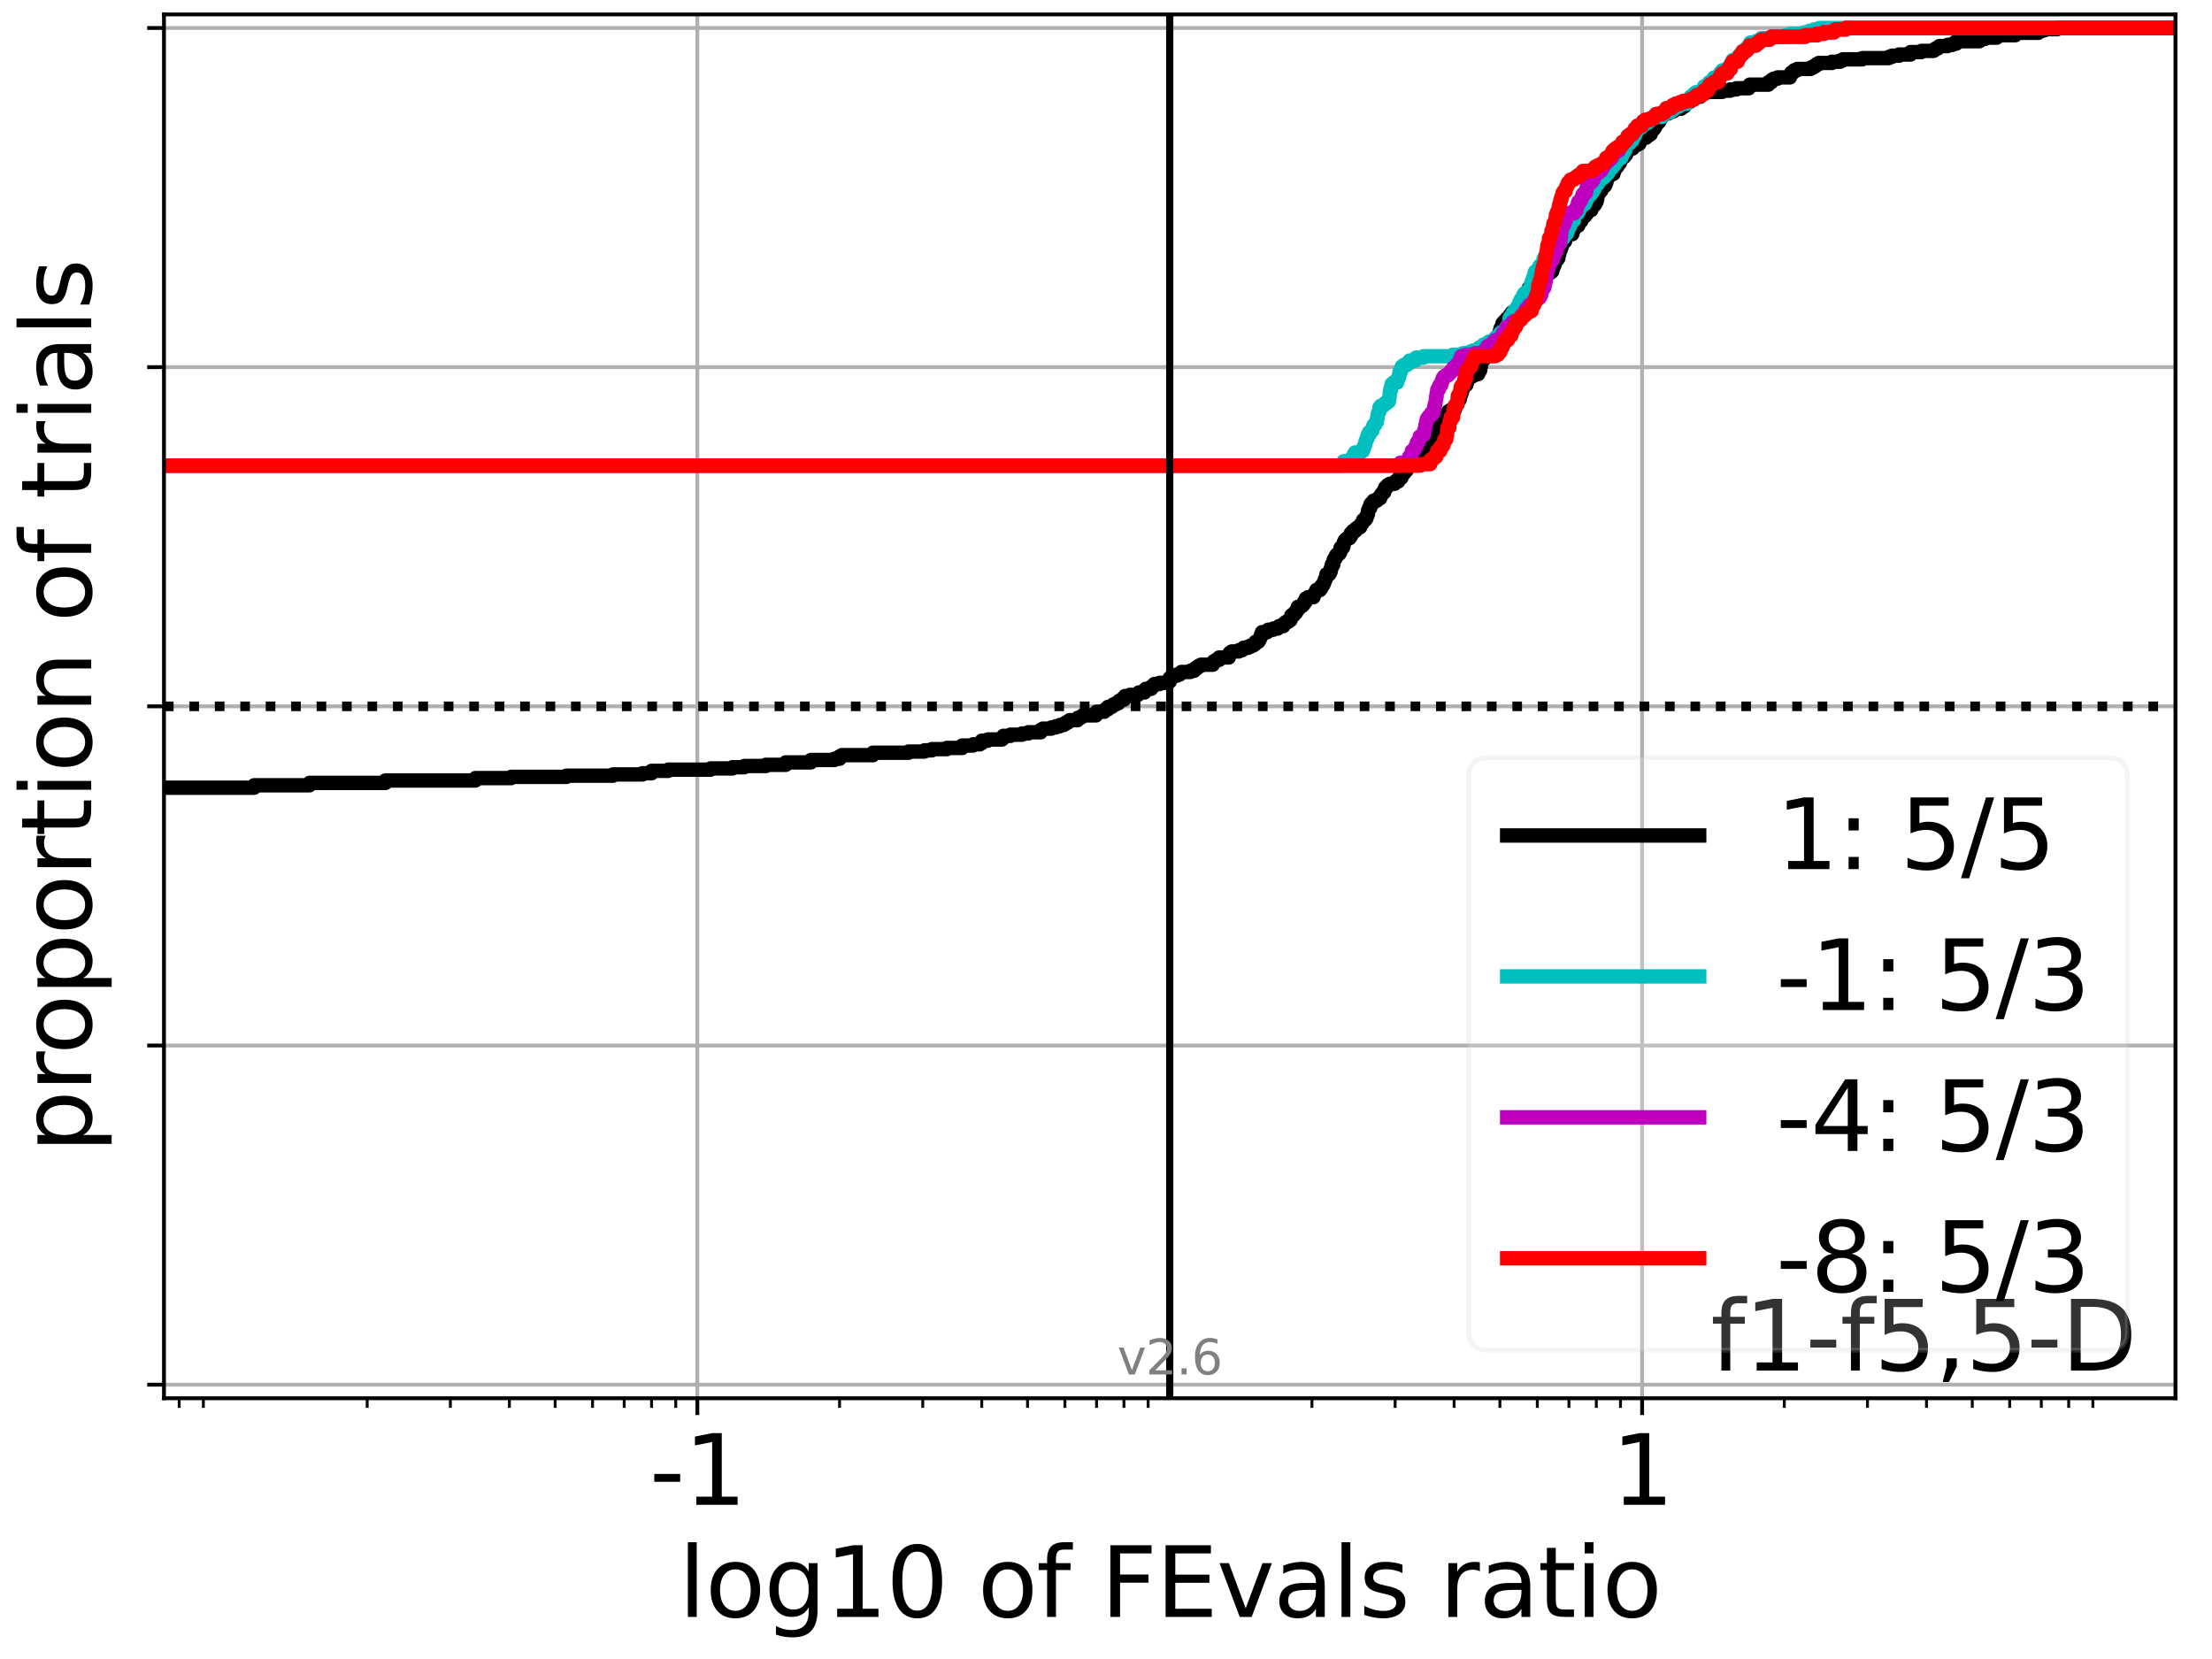 <?xml version="1.0" encoding="utf-8" standalone="no"?>
<!DOCTYPE svg PUBLIC "-//W3C//DTD SVG 1.1//EN"
  "http://www.w3.org/Graphics/SVG/1.1/DTD/svg11.dtd">
<svg height="345.6pt" version="1.1" viewBox="0 0 460.8 345.6" width="460.8pt" xmlns="http://www.w3.org/2000/svg" xmlns:xlink="http://www.w3.org/1999/xlink">
 <defs>
  <style type="text/css">*{stroke-linecap:butt;stroke-linejoin:round;}</style>
 </defs>
 <g id="figure_1">
  <g id="patch_1">
   <path d="M 0 345.6 
L 460.8 345.6 
L 460.8 0 
L 0 0 
z
" style="fill:#ffffff;"/>
  </g>
  <g id="axes_1">
   <g id="patch_2">
    <path d="M 34.16 291.28 
L 453.192 291.28 
L 453.192 3 
L 34.16 3 
z
" style="fill:#ffffff;"/>
   </g>
   <g id="matplotlib.axis_1">
    <g id="xtick_1">
     <g id="line2d_1">
      <path clip-path="url(#pf8c73d7186)" d="M 145.271 291.28 
L 145.271 3 
" style="fill:none;stroke:#b0b0b0;stroke-linecap:square;stroke-width:0.8;"/>
     </g>
     <g id="line2d_2">
      <defs>
       <path d="M 0 0 
L 0 3.5 
" id="ma8e6819d0e" style="stroke:#000000;stroke-width:0.8;"/>
      </defs>
      <g>
       <use style="stroke:#000000;stroke-width:0.8;" x="145.271" xlink:href="#ma8e6819d0e" y="291.28"/>
      </g>
     </g>
     <g id="text_1">
      <!-- -1 -->
      <g transform="translate(135.301 313.477)scale(0.2 -0.2)">
       <defs>
        <path d="M 313 2009 
L 1997 2009 
L 1997 1497 
L 313 1497 
L 313 2009 
z
" id="DejaVuSans-2d" transform="scale(0.016)"/>
        <path d="M 794 531 
L 1825 531 
L 1825 4091 
L 703 3866 
L 703 4441 
L 1819 4666 
L 2450 4666 
L 2450 531 
L 3481 531 
L 3481 0 
L 794 0 
L 794 531 
z
" id="DejaVuSans-31" transform="scale(0.016)"/>
       </defs>
       <use xlink:href="#DejaVuSans-2d"/>
       <use x="36.084" xlink:href="#DejaVuSans-31"/>
      </g>
     </g>
    </g>
    <g id="xtick_2">
     <g id="line2d_3">
      <path clip-path="url(#pf8c73d7186)" d="M 342.081 291.28 
L 342.081 3 
" style="fill:none;stroke:#b0b0b0;stroke-linecap:square;stroke-width:0.8;"/>
     </g>
     <g id="line2d_4">
      <g>
       <use style="stroke:#000000;stroke-width:0.8;" x="342.081" xlink:href="#ma8e6819d0e" y="291.28"/>
      </g>
     </g>
     <g id="text_2">
      <!-- 1 -->
      <g transform="translate(335.718 313.477)scale(0.2 -0.2)">
       <use xlink:href="#DejaVuSans-31"/>
      </g>
     </g>
    </g>
    <g id="xtick_3">
     <g id="line2d_5">
      <defs>
       <path d="M 0 0 
L 0 2 
" id="m0477b99adf" style="stroke:#000000;stroke-width:0.6;"/>
      </defs>
      <g>
       <use style="stroke:#000000;stroke-width:0.6;" x="37.33" xlink:href="#m0477b99adf" y="291.28"/>
      </g>
     </g>
    </g>
    <g id="xtick_4">
     <g id="line2d_6">
      <g>
       <use style="stroke:#000000;stroke-width:0.6;" x="42.364" xlink:href="#m0477b99adf" y="291.28"/>
      </g>
     </g>
    </g>
    <g id="xtick_5">
     <g id="line2d_7">
      <g>
       <use style="stroke:#000000;stroke-width:0.6;" x="76.49" xlink:href="#m0477b99adf" y="291.28"/>
      </g>
     </g>
    </g>
    <g id="xtick_6">
     <g id="line2d_8">
      <g>
       <use style="stroke:#000000;stroke-width:0.6;" x="93.818" xlink:href="#m0477b99adf" y="291.28"/>
      </g>
     </g>
    </g>
    <g id="xtick_7">
     <g id="line2d_9">
      <g>
       <use style="stroke:#000000;stroke-width:0.6;" x="106.112" xlink:href="#m0477b99adf" y="291.28"/>
      </g>
     </g>
    </g>
    <g id="xtick_8">
     <g id="line2d_10">
      <g>
       <use style="stroke:#000000;stroke-width:0.6;" x="115.649" xlink:href="#m0477b99adf" y="291.28"/>
      </g>
     </g>
    </g>
    <g id="xtick_9">
     <g id="line2d_11">
      <g>
       <use style="stroke:#000000;stroke-width:0.6;" x="123.44" xlink:href="#m0477b99adf" y="291.28"/>
      </g>
     </g>
    </g>
    <g id="xtick_10">
     <g id="line2d_12">
      <g>
       <use style="stroke:#000000;stroke-width:0.6;" x="130.028" xlink:href="#m0477b99adf" y="291.28"/>
      </g>
     </g>
    </g>
    <g id="xtick_11">
     <g id="line2d_13">
      <g>
       <use style="stroke:#000000;stroke-width:0.6;" x="135.735" xlink:href="#m0477b99adf" y="291.28"/>
      </g>
     </g>
    </g>
    <g id="xtick_12">
     <g id="line2d_14">
      <g>
       <use style="stroke:#000000;stroke-width:0.6;" x="140.769" xlink:href="#m0477b99adf" y="291.28"/>
      </g>
     </g>
    </g>
    <g id="xtick_13">
     <g id="line2d_15">
      <g>
       <use style="stroke:#000000;stroke-width:0.6;" x="174.894" xlink:href="#m0477b99adf" y="291.28"/>
      </g>
     </g>
    </g>
    <g id="xtick_14">
     <g id="line2d_16">
      <g>
       <use style="stroke:#000000;stroke-width:0.6;" x="192.222" xlink:href="#m0477b99adf" y="291.28"/>
      </g>
     </g>
    </g>
    <g id="xtick_15">
     <g id="line2d_17">
      <g>
       <use style="stroke:#000000;stroke-width:0.6;" x="204.517" xlink:href="#m0477b99adf" y="291.28"/>
      </g>
     </g>
    </g>
    <g id="xtick_16">
     <g id="line2d_18">
      <g>
       <use style="stroke:#000000;stroke-width:0.6;" x="214.053" xlink:href="#m0477b99adf" y="291.28"/>
      </g>
     </g>
    </g>
    <g id="xtick_17">
     <g id="line2d_19">
      <g>
       <use style="stroke:#000000;stroke-width:0.6;" x="221.845" xlink:href="#m0477b99adf" y="291.28"/>
      </g>
     </g>
    </g>
    <g id="xtick_18">
     <g id="line2d_20">
      <g>
       <use style="stroke:#000000;stroke-width:0.6;" x="228.433" xlink:href="#m0477b99adf" y="291.28"/>
      </g>
     </g>
    </g>
    <g id="xtick_19">
     <g id="line2d_21">
      <g>
       <use style="stroke:#000000;stroke-width:0.6;" x="234.14" xlink:href="#m0477b99adf" y="291.28"/>
      </g>
     </g>
    </g>
    <g id="xtick_20">
     <g id="line2d_22">
      <g>
       <use style="stroke:#000000;stroke-width:0.6;" x="239.173" xlink:href="#m0477b99adf" y="291.28"/>
      </g>
     </g>
    </g>
    <g id="xtick_21">
     <g id="line2d_23">
      <g>
       <use style="stroke:#000000;stroke-width:0.6;" x="273.299" xlink:href="#m0477b99adf" y="291.28"/>
      </g>
     </g>
    </g>
    <g id="xtick_22">
     <g id="line2d_24">
      <g>
       <use style="stroke:#000000;stroke-width:0.6;" x="290.627" xlink:href="#m0477b99adf" y="291.28"/>
      </g>
     </g>
    </g>
    <g id="xtick_23">
     <g id="line2d_25">
      <g>
       <use style="stroke:#000000;stroke-width:0.6;" x="302.921" xlink:href="#m0477b99adf" y="291.28"/>
      </g>
     </g>
    </g>
    <g id="xtick_24">
     <g id="line2d_26">
      <g>
       <use style="stroke:#000000;stroke-width:0.6;" x="312.458" xlink:href="#m0477b99adf" y="291.28"/>
      </g>
     </g>
    </g>
    <g id="xtick_25">
     <g id="line2d_27">
      <g>
       <use style="stroke:#000000;stroke-width:0.6;" x="320.25" xlink:href="#m0477b99adf" y="291.28"/>
      </g>
     </g>
    </g>
    <g id="xtick_26">
     <g id="line2d_28">
      <g>
       <use style="stroke:#000000;stroke-width:0.6;" x="326.838" xlink:href="#m0477b99adf" y="291.28"/>
      </g>
     </g>
    </g>
    <g id="xtick_27">
     <g id="line2d_29">
      <g>
       <use style="stroke:#000000;stroke-width:0.6;" x="332.544" xlink:href="#m0477b99adf" y="291.28"/>
      </g>
     </g>
    </g>
    <g id="xtick_28">
     <g id="line2d_30">
      <g>
       <use style="stroke:#000000;stroke-width:0.6;" x="337.578" xlink:href="#m0477b99adf" y="291.28"/>
      </g>
     </g>
    </g>
    <g id="xtick_29">
     <g id="line2d_31">
      <g>
       <use style="stroke:#000000;stroke-width:0.6;" x="371.703" xlink:href="#m0477b99adf" y="291.28"/>
      </g>
     </g>
    </g>
    <g id="xtick_30">
     <g id="line2d_32">
      <g>
       <use style="stroke:#000000;stroke-width:0.6;" x="389.032" xlink:href="#m0477b99adf" y="291.28"/>
      </g>
     </g>
    </g>
    <g id="xtick_31">
     <g id="line2d_33">
      <g>
       <use style="stroke:#000000;stroke-width:0.6;" x="401.326" xlink:href="#m0477b99adf" y="291.28"/>
      </g>
     </g>
    </g>
    <g id="xtick_32">
     <g id="line2d_34">
      <g>
       <use style="stroke:#000000;stroke-width:0.6;" x="410.862" xlink:href="#m0477b99adf" y="291.28"/>
      </g>
     </g>
    </g>
    <g id="xtick_33">
     <g id="line2d_35">
      <g>
       <use style="stroke:#000000;stroke-width:0.6;" x="418.654" xlink:href="#m0477b99adf" y="291.28"/>
      </g>
     </g>
    </g>
    <g id="xtick_34">
     <g id="line2d_36">
      <g>
       <use style="stroke:#000000;stroke-width:0.6;" x="425.242" xlink:href="#m0477b99adf" y="291.28"/>
      </g>
     </g>
    </g>
    <g id="xtick_35">
     <g id="line2d_37">
      <g>
       <use style="stroke:#000000;stroke-width:0.6;" x="430.949" xlink:href="#m0477b99adf" y="291.28"/>
      </g>
     </g>
    </g>
    <g id="xtick_36">
     <g id="line2d_38">
      <g>
       <use style="stroke:#000000;stroke-width:0.6;" x="435.982" xlink:href="#m0477b99adf" y="291.28"/>
      </g>
     </g>
    </g>
    <g id="text_3">
     <!-- log10 of FEvals ratio -->
     <g transform="translate(141.371 336.833)scale(0.2 -0.2)">
      <defs>
       <path d="M 603 4863 
L 1178 4863 
L 1178 0 
L 603 0 
L 603 4863 
z
" id="DejaVuSans-6c" transform="scale(0.016)"/>
       <path d="M 1959 3097 
Q 1497 3097 1228 2736 
Q 959 2375 959 1747 
Q 959 1119 1226 758 
Q 1494 397 1959 397 
Q 2419 397 2687 759 
Q 2956 1122 2956 1747 
Q 2956 2369 2687 2733 
Q 2419 3097 1959 3097 
z
M 1959 3584 
Q 2709 3584 3137 3096 
Q 3566 2609 3566 1747 
Q 3566 888 3137 398 
Q 2709 -91 1959 -91 
Q 1206 -91 779 398 
Q 353 888 353 1747 
Q 353 2609 779 3096 
Q 1206 3584 1959 3584 
z
" id="DejaVuSans-6f" transform="scale(0.016)"/>
       <path d="M 2906 1791 
Q 2906 2416 2648 2759 
Q 2391 3103 1925 3103 
Q 1463 3103 1205 2759 
Q 947 2416 947 1791 
Q 947 1169 1205 825 
Q 1463 481 1925 481 
Q 2391 481 2648 825 
Q 2906 1169 2906 1791 
z
M 3481 434 
Q 3481 -459 3084 -895 
Q 2688 -1331 1869 -1331 
Q 1566 -1331 1297 -1286 
Q 1028 -1241 775 -1147 
L 775 -588 
Q 1028 -725 1275 -790 
Q 1522 -856 1778 -856 
Q 2344 -856 2625 -561 
Q 2906 -266 2906 331 
L 2906 616 
Q 2728 306 2450 153 
Q 2172 0 1784 0 
Q 1141 0 747 490 
Q 353 981 353 1791 
Q 353 2603 747 3093 
Q 1141 3584 1784 3584 
Q 2172 3584 2450 3431 
Q 2728 3278 2906 2969 
L 2906 3500 
L 3481 3500 
L 3481 434 
z
" id="DejaVuSans-67" transform="scale(0.016)"/>
       <path d="M 2034 4250 
Q 1547 4250 1301 3770 
Q 1056 3291 1056 2328 
Q 1056 1369 1301 889 
Q 1547 409 2034 409 
Q 2525 409 2770 889 
Q 3016 1369 3016 2328 
Q 3016 3291 2770 3770 
Q 2525 4250 2034 4250 
z
M 2034 4750 
Q 2819 4750 3233 4129 
Q 3647 3509 3647 2328 
Q 3647 1150 3233 529 
Q 2819 -91 2034 -91 
Q 1250 -91 836 529 
Q 422 1150 422 2328 
Q 422 3509 836 4129 
Q 1250 4750 2034 4750 
z
" id="DejaVuSans-30" transform="scale(0.016)"/>
       <path id="DejaVuSans-20" transform="scale(0.016)"/>
       <path d="M 2375 4863 
L 2375 4384 
L 1825 4384 
Q 1516 4384 1395 4259 
Q 1275 4134 1275 3809 
L 1275 3500 
L 2222 3500 
L 2222 3053 
L 1275 3053 
L 1275 0 
L 697 0 
L 697 3053 
L 147 3053 
L 147 3500 
L 697 3500 
L 697 3744 
Q 697 4328 969 4595 
Q 1241 4863 1831 4863 
L 2375 4863 
z
" id="DejaVuSans-66" transform="scale(0.016)"/>
       <path d="M 628 4666 
L 3309 4666 
L 3309 4134 
L 1259 4134 
L 1259 2759 
L 3109 2759 
L 3109 2228 
L 1259 2228 
L 1259 0 
L 628 0 
L 628 4666 
z
" id="DejaVuSans-46" transform="scale(0.016)"/>
       <path d="M 628 4666 
L 3578 4666 
L 3578 4134 
L 1259 4134 
L 1259 2753 
L 3481 2753 
L 3481 2222 
L 1259 2222 
L 1259 531 
L 3634 531 
L 3634 0 
L 628 0 
L 628 4666 
z
" id="DejaVuSans-45" transform="scale(0.016)"/>
       <path d="M 191 3500 
L 800 3500 
L 1894 563 
L 2988 3500 
L 3597 3500 
L 2284 0 
L 1503 0 
L 191 3500 
z
" id="DejaVuSans-76" transform="scale(0.016)"/>
       <path d="M 2194 1759 
Q 1497 1759 1228 1600 
Q 959 1441 959 1056 
Q 959 750 1161 570 
Q 1363 391 1709 391 
Q 2188 391 2477 730 
Q 2766 1069 2766 1631 
L 2766 1759 
L 2194 1759 
z
M 3341 1997 
L 3341 0 
L 2766 0 
L 2766 531 
Q 2569 213 2275 61 
Q 1981 -91 1556 -91 
Q 1019 -91 701 211 
Q 384 513 384 1019 
Q 384 1609 779 1909 
Q 1175 2209 1959 2209 
L 2766 2209 
L 2766 2266 
Q 2766 2663 2505 2880 
Q 2244 3097 1772 3097 
Q 1472 3097 1187 3025 
Q 903 2953 641 2809 
L 641 3341 
Q 956 3463 1253 3523 
Q 1550 3584 1831 3584 
Q 2591 3584 2966 3190 
Q 3341 2797 3341 1997 
z
" id="DejaVuSans-61" transform="scale(0.016)"/>
       <path d="M 2834 3397 
L 2834 2853 
Q 2591 2978 2328 3040 
Q 2066 3103 1784 3103 
Q 1356 3103 1142 2972 
Q 928 2841 928 2578 
Q 928 2378 1081 2264 
Q 1234 2150 1697 2047 
L 1894 2003 
Q 2506 1872 2764 1633 
Q 3022 1394 3022 966 
Q 3022 478 2636 193 
Q 2250 -91 1575 -91 
Q 1294 -91 989 -36 
Q 684 19 347 128 
L 347 722 
Q 666 556 975 473 
Q 1284 391 1588 391 
Q 1994 391 2212 530 
Q 2431 669 2431 922 
Q 2431 1156 2273 1281 
Q 2116 1406 1581 1522 
L 1381 1569 
Q 847 1681 609 1914 
Q 372 2147 372 2553 
Q 372 3047 722 3315 
Q 1072 3584 1716 3584 
Q 2034 3584 2315 3537 
Q 2597 3491 2834 3397 
z
" id="DejaVuSans-73" transform="scale(0.016)"/>
       <path d="M 2631 2963 
Q 2534 3019 2420 3045 
Q 2306 3072 2169 3072 
Q 1681 3072 1420 2755 
Q 1159 2438 1159 1844 
L 1159 0 
L 581 0 
L 581 3500 
L 1159 3500 
L 1159 2956 
Q 1341 3275 1631 3429 
Q 1922 3584 2338 3584 
Q 2397 3584 2469 3576 
Q 2541 3569 2628 3553 
L 2631 2963 
z
" id="DejaVuSans-72" transform="scale(0.016)"/>
       <path d="M 1172 4494 
L 1172 3500 
L 2356 3500 
L 2356 3053 
L 1172 3053 
L 1172 1153 
Q 1172 725 1289 603 
Q 1406 481 1766 481 
L 2356 481 
L 2356 0 
L 1766 0 
Q 1100 0 847 248 
Q 594 497 594 1153 
L 594 3053 
L 172 3053 
L 172 3500 
L 594 3500 
L 594 4494 
L 1172 4494 
z
" id="DejaVuSans-74" transform="scale(0.016)"/>
       <path d="M 603 3500 
L 1178 3500 
L 1178 0 
L 603 0 
L 603 3500 
z
M 603 4863 
L 1178 4863 
L 1178 4134 
L 603 4134 
L 603 4863 
z
" id="DejaVuSans-69" transform="scale(0.016)"/>
      </defs>
      <use xlink:href="#DejaVuSans-6c"/>
      <use x="27.783" xlink:href="#DejaVuSans-6f"/>
      <use x="88.965" xlink:href="#DejaVuSans-67"/>
      <use x="152.441" xlink:href="#DejaVuSans-31"/>
      <use x="216.064" xlink:href="#DejaVuSans-30"/>
      <use x="279.688" xlink:href="#DejaVuSans-20"/>
      <use x="311.475" xlink:href="#DejaVuSans-6f"/>
      <use x="372.656" xlink:href="#DejaVuSans-66"/>
      <use x="407.861" xlink:href="#DejaVuSans-20"/>
      <use x="439.648" xlink:href="#DejaVuSans-46"/>
      <use x="497.168" xlink:href="#DejaVuSans-45"/>
      <use x="560.352" xlink:href="#DejaVuSans-76"/>
      <use x="619.531" xlink:href="#DejaVuSans-61"/>
      <use x="680.811" xlink:href="#DejaVuSans-6c"/>
      <use x="708.594" xlink:href="#DejaVuSans-73"/>
      <use x="760.693" xlink:href="#DejaVuSans-20"/>
      <use x="792.48" xlink:href="#DejaVuSans-72"/>
      <use x="833.594" xlink:href="#DejaVuSans-61"/>
      <use x="894.873" xlink:href="#DejaVuSans-74"/>
      <use x="934.082" xlink:href="#DejaVuSans-69"/>
      <use x="961.865" xlink:href="#DejaVuSans-6f"/>
     </g>
    </g>
   </g>
   <g id="matplotlib.axis_2">
    <g id="ytick_1">
     <g id="line2d_39">
      <path clip-path="url(#pf8c73d7186)" d="M 34.16 288.454 
L 453.192 288.454 
" style="fill:none;stroke:#b0b0b0;stroke-linecap:square;stroke-width:0.8;"/>
     </g>
     <g id="line2d_40">
      <defs>
       <path d="M 0 0 
L -3.5 0 
" id="m2f4eee9414" style="stroke:#000000;stroke-width:0.8;"/>
      </defs>
      <g>
       <use style="stroke:#000000;stroke-width:0.8;" x="34.16" xlink:href="#m2f4eee9414" y="288.454"/>
      </g>
     </g>
    </g>
    <g id="ytick_2">
     <g id="line2d_41">
      <path clip-path="url(#pf8c73d7186)" d="M 34.16 217.797 
L 453.192 217.797 
" style="fill:none;stroke:#b0b0b0;stroke-linecap:square;stroke-width:0.8;"/>
     </g>
     <g id="line2d_42">
      <g>
       <use style="stroke:#000000;stroke-width:0.8;" x="34.16" xlink:href="#m2f4eee9414" y="217.797"/>
      </g>
     </g>
    </g>
    <g id="ytick_3">
     <g id="line2d_43">
      <path clip-path="url(#pf8c73d7186)" d="M 34.16 147.14 
L 453.192 147.14 
" style="fill:none;stroke:#b0b0b0;stroke-linecap:square;stroke-width:0.8;"/>
     </g>
     <g id="line2d_44">
      <g>
       <use style="stroke:#000000;stroke-width:0.8;" x="34.16" xlink:href="#m2f4eee9414" y="147.14"/>
      </g>
     </g>
    </g>
    <g id="ytick_4">
     <g id="line2d_45">
      <path clip-path="url(#pf8c73d7186)" d="M 34.16 76.483 
L 453.192 76.483 
" style="fill:none;stroke:#b0b0b0;stroke-linecap:square;stroke-width:0.8;"/>
     </g>
     <g id="line2d_46">
      <g>
       <use style="stroke:#000000;stroke-width:0.8;" x="34.16" xlink:href="#m2f4eee9414" y="76.483"/>
      </g>
     </g>
    </g>
    <g id="ytick_5">
     <g id="line2d_47">
      <path clip-path="url(#pf8c73d7186)" d="M 34.16 5.826 
L 453.192 5.826 
" style="fill:none;stroke:#b0b0b0;stroke-linecap:square;stroke-width:0.8;"/>
     </g>
     <g id="line2d_48">
      <g>
       <use style="stroke:#000000;stroke-width:0.8;" x="34.16" xlink:href="#m2f4eee9414" y="5.826"/>
      </g>
     </g>
    </g>
    <g id="text_4">
     <!-- proportion of trials -->
     <g transform="translate(19.001 240.146)rotate(-90)scale(0.2 -0.2)">
      <defs>
       <path d="M 1159 525 
L 1159 -1331 
L 581 -1331 
L 581 3500 
L 1159 3500 
L 1159 2969 
Q 1341 3281 1617 3432 
Q 1894 3584 2278 3584 
Q 2916 3584 3314 3078 
Q 3713 2572 3713 1747 
Q 3713 922 3314 415 
Q 2916 -91 2278 -91 
Q 1894 -91 1617 61 
Q 1341 213 1159 525 
z
M 3116 1747 
Q 3116 2381 2855 2742 
Q 2594 3103 2138 3103 
Q 1681 3103 1420 2742 
Q 1159 2381 1159 1747 
Q 1159 1113 1420 752 
Q 1681 391 2138 391 
Q 2594 391 2855 752 
Q 3116 1113 3116 1747 
z
" id="DejaVuSans-70" transform="scale(0.016)"/>
       <path d="M 3513 2113 
L 3513 0 
L 2938 0 
L 2938 2094 
Q 2938 2591 2744 2837 
Q 2550 3084 2163 3084 
Q 1697 3084 1428 2787 
Q 1159 2491 1159 1978 
L 1159 0 
L 581 0 
L 581 3500 
L 1159 3500 
L 1159 2956 
Q 1366 3272 1645 3428 
Q 1925 3584 2291 3584 
Q 2894 3584 3203 3211 
Q 3513 2838 3513 2113 
z
" id="DejaVuSans-6e" transform="scale(0.016)"/>
      </defs>
      <use xlink:href="#DejaVuSans-70"/>
      <use x="63.477" xlink:href="#DejaVuSans-72"/>
      <use x="102.34" xlink:href="#DejaVuSans-6f"/>
      <use x="163.521" xlink:href="#DejaVuSans-70"/>
      <use x="226.998" xlink:href="#DejaVuSans-6f"/>
      <use x="288.18" xlink:href="#DejaVuSans-72"/>
      <use x="329.293" xlink:href="#DejaVuSans-74"/>
      <use x="368.502" xlink:href="#DejaVuSans-69"/>
      <use x="396.285" xlink:href="#DejaVuSans-6f"/>
      <use x="457.467" xlink:href="#DejaVuSans-6e"/>
      <use x="520.846" xlink:href="#DejaVuSans-20"/>
      <use x="552.633" xlink:href="#DejaVuSans-6f"/>
      <use x="613.814" xlink:href="#DejaVuSans-66"/>
      <use x="649.02" xlink:href="#DejaVuSans-20"/>
      <use x="680.807" xlink:href="#DejaVuSans-74"/>
      <use x="720.016" xlink:href="#DejaVuSans-72"/>
      <use x="761.129" xlink:href="#DejaVuSans-69"/>
      <use x="788.912" xlink:href="#DejaVuSans-61"/>
      <use x="850.191" xlink:href="#DejaVuSans-6c"/>
      <use x="877.975" xlink:href="#DejaVuSans-73"/>
     </g>
    </g>
   </g>
   <g id="line2d_49">
    <path clip-path="url(#pf8c73d7186)" d="M 34.16 164.098 
L 52.941 164.098 
L 52.941 163.595 
L 64.463 163.595 
L 64.463 163.093 
L 80.286 163.093 
L 80.286 162.59 
L 99.039 162.59 
L 99.039 162.088 
L 106.48 162.088 
L 106.48 161.837 
L 118.002 161.837 
L 118.002 161.585 
L 127.696 161.585 
L 127.696 161.334 
L 133.825 161.334 
L 133.825 161.083 
L 135.735 161.083 
L 135.735 160.581 
L 139.218 160.581 
L 139.218 160.329 
L 148.014 160.329 
L 148.014 160.078 
L 152.578 160.078 
L 152.578 159.827 
L 155.041 159.827 
L 155.041 159.576 
L 159.536 159.576 
L 159.536 159.324 
L 163.682 159.324 
L 163.682 158.822 
L 168.921 158.822 
L 168.921 158.319 
L 173.794 158.319 
L 173.794 158.068 
L 174.894 158.068 
L 174.894 157.566 
L 175.359 157.566 
L 175.359 157.315 
L 181.84 157.315 
L 181.84 156.812 
L 189.274 156.812 
L 189.274 156.561 
L 192.59 156.561 
L 192.59 156.31 
L 194.112 156.31 
L 194.112 156.058 
L 197.215 156.058 
L 197.215 155.807 
L 200.444 155.807 
L 200.444 155.305 
L 202.693 155.305 
L 202.693 155.054 
L 204.112 155.054 
L 204.112 154.802 
L 204.517 154.802 
L 204.517 154.3 
L 205.785 154.3 
L 205.785 154.049 
L 208.736 154.049 
L 208.736 153.797 
L 209.02 153.797 
L 209.02 153.295 
L 210.49 153.295 
L 210.49 153.044 
L 212.93 153.044 
L 212.93 152.793 
L 214.214 152.793 
L 214.214 152.541 
L 216.796 152.541 
L 216.796 152.039 
L 217.22 152.039 
L 217.22 151.788 
L 219.007 151.788 
L 219.007 151.536 
L 219.935 151.536 
L 219.935 151.285 
L 220.803 151.285 
L 220.803 151.034 
L 221.598 151.034 
L 221.598 150.783 
L 222.009 150.783 
L 222.009 150.532 
L 222.46 150.532 
L 222.46 150.28 
L 222.819 150.28 
L 222.819 150.029 
L 224.452 150.029 
L 224.559 149.527 
L 225.147 149.527 
L 225.147 149.275 
L 225.54 149.275 
L 225.54 149.024 
L 228.318 149.024 
L 228.318 148.522 
L 228.433 148.522 
L 228.433 148.271 
L 230.037 148.271 
L 230.037 148.019 
L 230.233 148.019 
L 230.233 147.768 
L 230.794 147.768 
L 230.808 147.266 
L 231.621 147.266 
L 231.621 147.014 
L 231.893 147.014 
L 231.893 146.763 
L 232.433 146.763 
L 232.433 146.512 
L 232.965 146.512 
L 232.965 146.261 
L 233.12 146.261 
L 233.12 146.009 
L 233.531 146.009 
L 233.531 145.758 
L 234.14 145.758 
L 234.14 145.256 
L 234.341 145.256 
L 234.341 145.005 
L 235.378 145.005 
L 235.378 144.753 
L 237.061 144.753 
L 237.061 144.502 
L 237.242 144.502 
L 237.242 144.251 
L 238.423 144.251 
L 238.436 143.748 
L 238.688 143.748 
L 238.688 143.497 
L 239.803 143.497 
L 239.885 142.995 
L 240.275 142.995 
L 240.275 142.744 
L 240.469 142.744 
L 240.469 142.492 
L 241.565 142.492 
L 241.565 142.241 
L 243.312 142.241 
L 243.312 141.99 
L 243.676 141.99 
L 243.676 141.236 
L 244.141 141.236 
L 244.141 140.734 
L 245.234 140.734 
L 245.234 140.483 
L 245.813 140.483 
L 245.813 140.231 
L 246.1 140.231 
L 246.1 139.98 
L 247.983 139.98 
L 247.983 139.729 
L 248.79 139.729 
L 248.79 139.478 
L 248.943 139.478 
L 248.943 139.226 
L 249.353 139.226 
L 249.353 138.975 
L 249.649 138.975 
L 249.649 138.724 
L 250.164 138.724 
L 250.164 138.473 
L 252.642 138.473 
L 252.703 137.97 
L 252.884 137.97 
L 252.884 137.719 
L 253.311 137.719 
L 253.311 137.468 
L 253.969 137.468 
L 253.982 136.965 
L 255.971 136.965 
L 255.971 136.463 
L 256.123 136.463 
L 256.205 135.961 
L 256.594 135.961 
L 256.594 135.709 
L 258.056 135.709 
L 258.056 135.458 
L 258.754 135.458 
L 258.754 135.207 
L 259.028 135.207 
L 259.028 134.956 
L 259.997 134.956 
L 259.997 134.704 
L 260.567 134.704 
L 260.567 134.453 
L 261.117 134.453 
L 261.117 134.202 
L 261.468 134.202 
L 261.554 133.699 
L 262.133 133.699 
L 262.133 133.448 
L 262.307 133.448 
L 262.307 133.197 
L 262.42 133.197 
L 262.42 132.946 
L 262.558 132.946 
L 262.558 132.695 
L 262.675 132.695 
L 262.696 132.192 
L 262.893 132.192 
L 262.893 131.69 
L 263.994 131.69 
L 263.994 131.438 
L 264.177 131.438 
L 264.177 131.187 
L 265.235 131.187 
L 265.235 130.936 
L 266.182 130.936 
L 266.182 130.685 
L 266.43 130.685 
L 266.43 130.434 
L 267.343 130.434 
L 267.42 129.931 
L 267.695 129.931 
L 267.695 129.68 
L 268.106 129.68 
L 268.106 129.429 
L 268.538 129.429 
L 268.538 129.177 
L 268.844 129.177 
L 268.917 128.675 
L 268.962 128.675 
L 269.023 128.173 
L 269.527 128.173 
L 269.63 127.67 
L 269.967 127.67 
L 270.039 127.168 
L 270.289 127.168 
L 270.366 126.414 
L 271.029 126.414 
L 271.029 126.163 
L 271.351 126.163 
L 271.351 125.912 
L 271.584 125.912 
L 271.637 125.409 
L 271.955 125.409 
L 272.052 124.655 
L 272.474 124.655 
L 272.474 124.404 
L 273.624 124.404 
L 273.692 123.902 
L 273.822 123.902 
L 273.822 123.651 
L 273.976 123.651 
L 273.976 123.399 
L 274.159 123.399 
L 274.217 122.897 
L 274.998 122.897 
L 274.998 122.646 
L 275.194 122.646 
L 275.198 122.143 
L 275.384 122.143 
L 275.384 121.892 
L 275.661 121.892 
L 275.731 121.389 
L 275.876 121.389 
L 275.93 120.887 
L 276.019 120.887 
L 276.019 120.636 
L 276.193 120.636 
L 276.277 120.133 
L 276.317 120.133 
L 276.324 119.631 
L 276.912 119.631 
L 276.912 119.38 
L 277.065 119.38 
L 277.065 119.128 
L 277.182 119.128 
L 277.233 118.375 
L 277.387 118.375 
L 277.437 117.621 
L 277.749 117.621 
L 277.826 116.616 
L 277.966 116.616 
L 277.966 116.365 
L 278.203 116.365 
L 278.252 115.863 
L 278.385 115.863 
L 278.385 115.611 
L 278.627 115.611 
L 278.627 115.36 
L 279.016 115.36 
L 279.016 115.109 
L 279.173 115.109 
L 279.272 114.104 
L 279.736 114.104 
L 279.736 113.853 
L 279.856 113.853 
L 279.902 113.099 
L 280.009 113.099 
L 280.009 112.848 
L 280.129 112.848 
L 280.129 112.597 
L 280.346 112.597 
L 280.346 112.345 
L 280.675 112.345 
L 280.675 112.094 
L 281.15 112.094 
L 281.15 111.843 
L 281.347 111.843 
L 281.403 111.089 
L 281.815 111.089 
L 281.844 110.587 
L 282.368 110.587 
L 282.368 110.336 
L 282.502 110.336 
L 282.502 110.084 
L 282.835 110.084 
L 282.835 109.833 
L 283.345 109.833 
L 283.386 109.331 
L 283.585 109.331 
L 283.585 109.08 
L 283.774 109.08 
L 283.774 108.828 
L 283.899 108.828 
L 283.979 108.326 
L 284.407 108.326 
L 284.407 108.075 
L 284.606 108.075 
L 284.621 107.572 
L 284.794 107.572 
L 284.855 107.07 
L 284.983 107.07 
L 285 106.316 
L 285.1 106.316 
L 285.2 105.814 
L 285.463 105.814 
L 285.486 105.06 
L 285.677 105.06 
L 285.677 104.809 
L 286.04 104.809 
L 286.121 104.306 
L 286.828 104.306 
L 286.828 104.055 
L 287.061 104.055 
L 287.061 103.804 
L 287.511 103.804 
L 287.557 103.301 
L 287.678 103.301 
L 287.678 103.05 
L 287.849 103.05 
L 287.849 102.799 
L 288.094 102.799 
L 288.094 102.548 
L 288.36 102.548 
L 288.37 102.045 
L 288.532 102.045 
L 288.577 101.543 
L 288.898 101.543 
L 288.898 101.292 
L 289.058 101.292 
L 289.058 101.04 
L 289.499 101.04 
L 289.499 100.789 
L 290.519 100.789 
L 290.627 100.287 
L 291.294 100.287 
L 291.39 99.533 
L 291.941 99.533 
L 292.028 99.031 
L 292.089 99.031 
L 292.15 98.528 
L 292.564 98.528 
L 292.564 98.277 
L 292.697 98.277 
L 292.697 98.026 
L 293.006 98.026 
L 293.006 97.523 
L 293.123 97.523 
L 293.123 97.272 
L 293.27 97.272 
L 293.355 96.77 
L 293.409 96.77 
L 293.409 96.518 
L 293.62 96.518 
L 293.62 96.267 
L 294.459 96.267 
L 294.459 96.016 
L 294.848 96.016 
L 294.848 95.765 
L 294.968 95.765 
L 294.968 95.513 
L 295.097 95.513 
L 295.097 95.262 
L 295.457 95.262 
L 295.516 94.76 
L 295.724 94.76 
L 295.724 94.508 
L 296.384 94.508 
L 296.384 94.257 
L 296.726 94.257 
L 296.726 94.006 
L 296.922 94.006 
L 296.922 93.755 
L 297.082 93.755 
L 297.082 93.504 
L 297.2 93.504 
L 297.305 92.499 
L 297.317 92.499 
L 297.317 92.247 
L 297.591 92.247 
L 297.591 91.996 
L 297.837 91.996 
L 297.837 91.745 
L 297.971 91.745 
L 297.971 91.494 
L 298.334 91.494 
L 298.334 91.243 
L 298.871 91.243 
L 298.898 90.74 
L 299.275 90.74 
L 299.384 90.238 
L 299.414 90.238 
L 299.414 89.986 
L 299.59 89.986 
L 299.59 89.233 
L 299.733 89.233 
L 299.733 88.73 
L 299.85 88.73 
L 299.927 88.228 
L 299.965 88.228 
L 299.965 87.977 
L 300.504 87.977 
L 300.578 87.474 
L 300.694 87.474 
L 300.694 87.223 
L 300.854 87.223 
L 300.854 86.972 
L 301.116 86.972 
L 301.116 86.721 
L 301.276 86.721 
L 301.276 86.469 
L 301.433 86.469 
L 301.433 86.218 
L 301.69 86.218 
L 301.693 85.716 
L 302.082 85.716 
L 302.082 85.464 
L 302.991 85.464 
L 302.991 85.213 
L 303.111 85.213 
L 303.211 84.46 
L 303.33 84.46 
L 303.33 84.208 
L 303.608 84.208 
L 303.649 83.706 
L 303.746 83.706 
L 303.809 83.203 
L 304.092 83.203 
L 304.195 82.198 
L 304.392 82.198 
L 304.416 81.696 
L 304.564 81.696 
L 304.564 81.194 
L 304.681 81.194 
L 304.681 80.942 
L 304.802 80.942 
L 304.803 80.44 
L 305.038 80.44 
L 305.038 80.189 
L 305.46 80.189 
L 305.568 79.686 
L 305.613 79.686 
L 305.627 79.184 
L 305.763 79.184 
L 305.861 78.681 
L 306.141 78.681 
L 306.141 78.43 
L 306.692 78.43 
L 306.692 78.179 
L 307.185 78.179 
L 307.185 77.928 
L 307.942 77.928 
L 307.955 77.425 
L 308.16 77.425 
L 308.16 77.174 
L 308.333 77.174 
L 308.382 76.42 
L 308.479 76.42 
L 308.57 75.415 
L 308.64 75.415 
L 308.64 75.164 
L 308.894 75.164 
L 308.894 74.913 
L 309.14 74.913 
L 309.195 74.411 
L 309.426 74.411 
L 309.509 73.908 
L 309.719 73.908 
L 309.719 73.657 
L 310.055 73.657 
L 310.125 73.154 
L 310.266 73.154 
L 310.266 72.652 
L 310.685 72.652 
L 310.685 72.401 
L 310.971 72.401 
L 310.971 72.15 
L 311.193 72.15 
L 311.193 71.898 
L 311.489 71.898 
L 311.522 71.145 
L 311.76 71.145 
L 311.785 70.642 
L 311.964 70.642 
L 312.047 70.14 
L 312.093 70.14 
L 312.093 69.888 
L 312.298 69.888 
L 312.324 69.386 
L 312.439 69.386 
L 312.458 68.884 
L 312.588 68.884 
L 312.609 68.381 
L 312.857 68.381 
L 312.959 67.879 
L 312.989 67.879 
L 312.99 67.376 
L 313.195 67.376 
L 313.195 67.125 
L 313.433 67.125 
L 313.433 66.874 
L 313.798 66.874 
L 313.889 66.371 
L 314.187 66.371 
L 314.187 66.12 
L 314.543 66.12 
L 314.549 65.618 
L 314.79 65.618 
L 314.79 65.366 
L 314.911 65.366 
L 314.911 65.115 
L 315.341 65.115 
L 315.341 64.864 
L 315.968 64.864 
L 316.029 64.362 
L 316.633 64.362 
L 316.707 63.608 
L 316.809 63.608 
L 316.809 63.357 
L 317.134 63.357 
L 317.218 62.854 
L 317.295 62.854 
L 317.396 62.101 
L 317.418 62.101 
L 317.418 61.849 
L 317.673 61.849 
L 317.673 61.598 
L 317.975 61.598 
L 317.975 61.347 
L 318.233 61.347 
L 318.315 60.593 
L 318.367 60.593 
L 318.431 60.091 
L 318.672 60.091 
L 318.672 59.84 
L 318.985 59.84 
L 318.985 59.588 
L 319.167 59.588 
L 319.168 59.086 
L 319.506 59.086 
L 319.506 58.835 
L 320.361 58.835 
L 320.361 58.583 
L 320.781 58.583 
L 320.781 58.332 
L 321.051 58.332 
L 321.051 58.081 
L 321.237 58.081 
L 321.237 57.83 
L 321.412 57.83 
L 321.488 57.076 
L 322.419 57.076 
L 322.419 56.825 
L 322.98 56.825 
L 322.98 56.574 
L 323.319 56.574 
L 323.324 56.071 
L 323.487 56.071 
L 323.487 55.569 
L 323.67 55.569 
L 323.67 55.317 
L 323.807 55.317 
L 323.88 54.815 
L 323.946 54.815 
L 323.997 54.313 
L 324.079 54.313 
L 324.079 54.061 
L 324.444 54.061 
L 324.444 53.81 
L 324.619 53.81 
L 324.707 53.056 
L 324.794 53.056 
L 324.865 52.303 
L 324.979 52.303 
L 324.979 52.052 
L 325.125 52.052 
L 325.151 51.549 
L 325.283 51.549 
L 325.283 51.047 
L 325.472 51.047 
L 325.518 50.544 
L 325.633 50.544 
L 325.633 50.293 
L 326.022 50.293 
L 326.131 49.288 
L 326.138 49.288 
L 326.138 49.037 
L 326.699 49.037 
L 326.699 48.786 
L 327.526 48.786 
L 327.536 48.032 
L 327.798 48.032 
L 327.874 47.278 
L 328.337 47.278 
L 328.337 47.027 
L 328.776 47.027 
L 328.87 46.525 
L 328.91 46.525 
L 328.91 46.273 
L 329.212 46.273 
L 329.212 46.022 
L 329.428 46.022 
L 329.508 45.52 
L 329.627 45.52 
L 329.627 45.017 
L 330.211 45.017 
L 330.211 44.766 
L 330.328 44.766 
L 330.328 44.515 
L 330.609 44.515 
L 330.609 44.264 
L 330.725 44.264 
L 330.772 43.761 
L 331.509 43.761 
L 331.599 43.007 
L 331.871 43.007 
L 331.871 42.756 
L 332.159 42.756 
L 332.159 42.505 
L 332.338 42.505 
L 332.41 42.003 
L 332.594 42.003 
L 332.655 41.5 
L 332.728 41.5 
L 332.776 40.495 
L 332.943 40.495 
L 332.943 40.244 
L 333.147 40.244 
L 333.147 39.993 
L 333.279 39.993 
L 333.279 39.742 
L 333.555 39.742 
L 333.629 38.988 
L 333.751 38.988 
L 333.751 38.737 
L 334.328 38.737 
L 334.328 38.485 
L 334.468 38.485 
L 334.524 37.983 
L 334.651 37.983 
L 334.714 37.229 
L 334.858 37.229 
L 334.883 36.727 
L 335.275 36.727 
L 335.275 36.224 
L 336.102 36.224 
L 336.102 35.722 
L 336.28 35.722 
L 336.374 34.717 
L 336.913 34.717 
L 336.913 34.215 
L 337.22 34.215 
L 337.22 33.963 
L 337.446 33.963 
L 337.47 33.21 
L 337.578 33.21 
L 337.578 32.959 
L 337.989 32.959 
L 337.989 32.707 
L 338.343 32.707 
L 338.401 32.205 
L 338.749 32.205 
L 338.799 31.2 
L 338.868 31.2 
L 338.868 30.949 
L 340.092 30.949 
L 340.169 30.446 
L 340.447 30.446 
L 340.447 30.195 
L 341.068 30.195 
L 341.068 29.944 
L 341.519 29.944 
L 341.543 29.441 
L 341.723 29.441 
L 341.828 28.688 
L 342.904 28.688 
L 342.904 28.185 
L 343.551 28.185 
L 343.551 27.934 
L 343.887 27.934 
L 343.962 27.18 
L 344.166 27.18 
L 344.166 26.929 
L 344.515 26.929 
L 344.515 26.678 
L 344.717 26.678 
L 344.772 26.175 
L 344.95 26.175 
L 344.95 25.673 
L 345.342 25.673 
L 345.342 25.422 
L 345.615 25.422 
L 345.694 24.668 
L 346.046 24.668 
L 346.154 23.914 
L 346.686 23.914 
L 346.686 23.663 
L 347.492 23.663 
L 347.492 23.412 
L 347.961 23.412 
L 347.961 23.161 
L 348.668 23.161 
L 348.668 22.91 
L 348.79 22.91 
L 348.79 22.658 
L 350.195 22.658 
L 350.195 22.407 
L 350.496 22.407 
L 350.496 22.156 
L 350.907 22.156 
L 350.964 21.653 
L 351.043 21.653 
L 351.043 21.402 
L 351.717 21.402 
L 351.717 21.151 
L 352.144 21.151 
L 352.144 20.9 
L 352.463 20.9 
L 352.463 20.397 
L 353.293 20.397 
L 353.293 20.146 
L 354.191 20.146 
L 354.268 19.644 
L 354.438 19.644 
L 354.438 19.392 
L 355.286 19.392 
L 355.286 19.141 
L 358.771 19.141 
L 358.771 18.89 
L 360.432 18.89 
L 360.432 18.639 
L 361.704 18.639 
L 361.704 18.387 
L 364.298 18.387 
L 364.298 17.885 
L 364.506 17.885 
L 364.506 17.634 
L 368.372 17.634 
L 368.372 17.131 
L 369.008 17.131 
L 369.1 16.629 
L 369.511 16.629 
L 369.511 16.378 
L 370.321 16.378 
L 370.321 16.126 
L 372.874 16.126 
L 372.874 15.624 
L 373.042 15.624 
L 373.042 15.373 
L 373.174 15.373 
L 373.174 15.122 
L 373.584 15.122 
L 373.584 14.87 
L 373.788 14.87 
L 373.788 14.619 
L 374.395 14.619 
L 374.395 14.368 
L 377.115 14.368 
L 377.115 14.117 
L 377.676 14.117 
L 377.676 13.865 
L 378.087 13.865 
L 378.087 13.614 
L 378.413 13.614 
L 378.413 13.363 
L 378.897 13.363 
L 378.897 13.112 
L 381.618 13.112 
L 381.618 12.861 
L 383.325 12.861 
L 383.325 12.609 
L 383.891 12.609 
L 383.891 12.358 
L 387.95 12.358 
L 387.95 12.107 
L 393.427 12.107 
L 393.427 11.856 
L 394.128 11.856 
L 394.128 11.604 
L 395.619 11.604 
L 395.619 11.353 
L 397.994 11.353 
L 397.994 10.851 
L 400.244 10.851 
L 400.244 10.6 
L 402.796 10.6 
L 402.796 10.348 
L 403.207 10.348 
L 403.207 10.097 
L 403.665 10.097 
L 403.665 9.846 
L 404.017 9.846 
L 404.017 9.595 
L 405.722 9.595 
L 405.722 9.343 
L 406.738 9.343 
L 406.738 9.092 
L 407.531 9.092 
L 407.531 8.59 
L 412.333 8.59 
L 412.333 8.339 
L 412.744 8.339 
L 412.744 8.087 
L 413.554 8.087 
L 413.554 7.836 
L 415.959 7.836 
L 415.959 7.585 
L 416.274 7.585 
L 416.274 7.334 
L 419.825 7.334 
L 419.825 6.831 
L 424.627 6.831 
L 424.627 6.58 
L 425.038 6.58 
L 425.038 6.329 
L 425.848 6.329 
L 425.848 6.077 
L 428.569 6.077 
L 428.569 5.826 
L 453.192 5.826 
L 453.192 5.826 
" style="fill:none;stroke:#000000;stroke-linecap:square;stroke-width:3;"/>
   </g>
   <g id="line2d_50">
    <path clip-path="url(#pf8c73d7186)" style="fill:none;stroke:#000000;stroke-linecap:square;stroke-width:3;"/>
   </g>
   <g id="line2d_51">
    <path clip-path="url(#pf8c73d7186)" d="M 34.16 96.996 
L 279.343 96.996 
L 279.343 96.693 
L 279.67 96.693 
L 279.67 96.389 
L 279.923 96.389 
L 279.923 96.085 
L 281.338 96.085 
L 281.338 95.781 
L 281.497 95.781 
L 281.497 95.477 
L 281.824 95.477 
L 281.926 94.869 
L 282.077 94.869 
L 282.077 94.565 
L 282.268 94.565 
L 282.268 94.261 
L 283.493 94.261 
L 283.493 93.957 
L 283.906 93.957 
L 283.906 93.654 
L 284.047 93.654 
L 284.081 93.046 
L 284.233 93.046 
L 284.233 92.742 
L 284.374 92.742 
L 284.423 92.134 
L 284.486 92.134 
L 284.486 91.83 
L 284.627 91.83 
L 284.627 91.526 
L 284.782 91.526 
L 284.846 90.918 
L 284.91 90.918 
L 284.91 90.615 
L 285.229 90.615 
L 285.229 90.007 
L 285.624 90.007 
L 285.624 89.703 
L 285.902 89.703 
L 285.951 89.095 
L 286.042 89.095 
L 286.042 88.791 
L 286.203 88.791 
L 286.203 88.487 
L 286.49 88.487 
L 286.49 88.183 
L 286.63 88.183 
L 286.63 87.879 
L 286.82 87.879 
L 286.832 87.272 
L 286.936 87.272 
L 287.001 86.36 
L 287.065 86.36 
L 287.065 86.056 
L 287.217 86.056 
L 287.217 85.752 
L 287.338 85.752 
L 287.384 84.84 
L 287.619 84.84 
L 287.619 84.537 
L 288.207 84.537 
L 288.207 84.233 
L 288.549 84.233 
L 288.549 83.929 
L 288.975 83.929 
L 288.975 83.625 
L 289.345 83.625 
L 289.41 82.713 
L 289.474 82.713 
L 289.55 81.497 
L 289.614 81.497 
L 289.614 81.194 
L 289.793 81.194 
L 289.793 80.586 
L 289.933 80.586 
L 289.933 79.978 
L 290.289 79.978 
L 290.289 79.674 
L 291.063 79.674 
L 291.127 79.066 
L 291.191 79.066 
L 291.191 78.762 
L 291.384 78.762 
L 291.384 78.458 
L 291.51 78.458 
L 291.524 77.547 
L 291.78 77.547 
L 291.78 77.243 
L 291.901 77.243 
L 291.921 76.635 
L 292.042 76.635 
L 292.042 76.331 
L 292.444 76.331 
L 292.444 76.027 
L 293.101 76.027 
L 293.101 75.723 
L 293.497 75.723 
L 293.497 75.419 
L 293.619 75.419 
L 293.619 75.116 
L 294.853 75.116 
L 294.853 74.812 
L 294.993 74.812 
L 294.993 74.508 
L 296.57 74.508 
L 296.57 74.204 
L 302.644 74.204 
L 302.644 73.9 
L 304.71 73.9 
L 304.71 73.596 
L 306.172 73.596 
L 306.172 73.292 
L 306.884 73.292 
L 306.884 72.988 
L 308.067 72.988 
L 308.176 72.38 
L 308.952 72.38 
L 309.048 71.773 
L 310.127 71.773 
L 310.133 71.165 
L 310.926 71.165 
L 310.926 70.861 
L 311.382 70.861 
L 311.382 70.557 
L 311.594 70.557 
L 311.594 70.253 
L 312.193 70.253 
L 312.193 69.949 
L 312.307 69.949 
L 312.307 69.645 
L 312.569 69.645 
L 312.569 69.341 
L 312.992 69.341 
L 312.992 69.038 
L 313.599 69.038 
L 313.654 68.43 
L 313.938 68.43 
L 313.989 67.822 
L 314.363 67.822 
L 314.471 66.302 
L 314.636 66.302 
L 314.636 65.999 
L 314.817 65.999 
L 314.817 65.695 
L 315.16 65.695 
L 315.166 65.087 
L 315.399 65.087 
L 315.399 64.783 
L 315.659 64.783 
L 315.659 64.479 
L 316.056 64.479 
L 316.097 63.871 
L 316.435 63.871 
L 316.531 62.96 
L 316.804 62.96 
L 316.81 62.352 
L 317.227 62.352 
L 317.33 61.44 
L 317.517 61.44 
L 317.517 61.136 
L 318.102 61.136 
L 318.102 60.832 
L 318.229 60.832 
L 318.229 60.528 
L 318.688 60.528 
L 318.688 60.224 
L 318.864 60.224 
L 318.974 59.009 
L 319.064 59.009 
L 319.166 58.401 
L 319.361 58.401 
L 319.4 57.793 
L 319.522 57.793 
L 319.522 57.489 
L 319.663 57.489 
L 319.692 56.882 
L 319.786 56.882 
L 319.786 56.578 
L 320.298 56.578 
L 320.394 55.97 
L 320.693 55.97 
L 320.727 55.362 
L 321.307 55.362 
L 321.307 55.058 
L 321.421 55.058 
L 321.469 54.45 
L 321.551 54.45 
L 321.565 53.843 
L 321.846 53.843 
L 321.846 53.539 
L 322.219 53.539 
L 322.219 53.235 
L 322.584 53.235 
L 322.645 52.627 
L 322.727 52.627 
L 322.727 52.323 
L 323.617 52.323 
L 323.617 52.019 
L 323.863 52.019 
L 323.898 51.411 
L 324.289 51.411 
L 324.361 50.804 
L 324.589 50.804 
L 324.589 50.5 
L 325.079 50.5 
L 325.115 49.892 
L 325.283 49.892 
L 325.283 49.588 
L 325.709 49.588 
L 325.791 48.98 
L 326.15 48.98 
L 326.15 48.676 
L 326.421 48.676 
L 326.454 48.068 
L 326.649 48.068 
L 326.728 47.461 
L 326.88 47.461 
L 326.88 47.157 
L 327.083 47.157 
L 327.175 46.549 
L 327.22 46.549 
L 327.22 46.245 
L 327.448 46.245 
L 327.448 45.941 
L 327.859 45.941 
L 327.955 45.333 
L 327.974 45.333 
L 328.007 44.726 
L 328.21 44.726 
L 328.21 44.422 
L 328.694 44.422 
L 328.694 44.118 
L 328.864 44.118 
L 328.864 43.814 
L 329.009 43.814 
L 329.091 43.206 
L 329.276 43.206 
L 329.276 42.902 
L 329.618 42.902 
L 329.618 42.598 
L 330.067 42.598 
L 330.067 42.294 
L 330.284 42.294 
L 330.289 41.687 
L 330.511 41.687 
L 330.511 41.383 
L 330.652 41.383 
L 330.652 41.079 
L 330.865 41.079 
L 330.865 40.775 
L 331.038 40.775 
L 331.038 40.471 
L 331.455 40.471 
L 331.455 40.167 
L 331.682 40.167 
L 331.743 39.559 
L 332.072 39.559 
L 332.072 39.255 
L 332.209 39.255 
L 332.209 38.951 
L 332.324 38.951 
L 332.324 38.648 
L 332.509 38.648 
L 332.509 38.344 
L 332.845 38.344 
L 332.941 37.736 
L 333.243 37.736 
L 333.27 37.128 
L 333.929 37.128 
L 333.929 36.824 
L 334.312 36.824 
L 334.312 36.52 
L 334.588 36.52 
L 334.588 36.216 
L 334.893 36.216 
L 334.893 35.912 
L 335.1 35.912 
L 335.17 35.001 
L 335.809 35.001 
L 335.809 34.697 
L 335.989 34.697 
L 335.989 34.393 
L 336.341 34.393 
L 336.391 33.785 
L 336.735 33.785 
L 336.735 33.481 
L 336.922 33.481 
L 336.922 33.177 
L 337.317 33.177 
L 337.317 32.873 
L 337.77 32.873 
L 337.845 32.266 
L 338.025 32.266 
L 338.073 31.658 
L 338.351 31.658 
L 338.351 31.354 
L 338.559 31.354 
L 338.606 30.442 
L 338.835 30.442 
L 338.835 30.138 
L 339.023 30.138 
L 339.023 29.834 
L 339.522 29.834 
L 339.522 29.531 
L 339.634 29.531 
L 339.634 29.227 
L 340.056 29.227 
L 340.104 28.619 
L 340.252 28.619 
L 340.252 28.315 
L 340.588 28.315 
L 340.605 27.707 
L 340.833 27.707 
L 340.833 27.403 
L 340.982 27.403 
L 340.982 27.099 
L 341.108 27.099 
L 341.108 26.795 
L 341.491 26.795 
L 341.491 26.492 
L 342.017 26.492 
L 342.017 26.188 
L 342.272 26.188 
L 342.272 25.884 
L 342.711 25.884 
L 342.711 25.58 
L 343.293 25.58 
L 343.293 25.276 
L 343.654 25.276 
L 343.654 24.972 
L 343.769 24.972 
L 343.769 24.668 
L 344.499 24.668 
L 344.499 24.364 
L 346.223 24.364 
L 346.223 24.06 
L 346.499 24.06 
L 346.499 23.756 
L 346.958 23.756 
L 346.958 23.453 
L 347.72 23.453 
L 347.72 23.149 
L 348.252 23.149 
L 348.252 22.845 
L 348.647 22.845 
L 348.647 22.541 
L 349.012 22.541 
L 349.012 22.237 
L 349.681 22.237 
L 349.681 21.933 
L 349.936 21.933 
L 349.936 21.629 
L 351.433 21.629 
L 351.433 21.325 
L 351.617 21.325 
L 351.617 21.021 
L 352.061 21.021 
L 352.163 20.413 
L 352.198 20.413 
L 352.198 20.11 
L 352.712 20.11 
L 352.712 19.806 
L 352.9 19.806 
L 352.9 19.502 
L 353.293 19.502 
L 353.293 19.198 
L 354.622 19.198 
L 354.63 18.59 
L 354.906 18.59 
L 354.985 17.982 
L 355.864 17.982 
L 355.948 17.374 
L 356.127 17.374 
L 356.127 17.071 
L 356.659 17.071 
L 356.659 16.767 
L 356.959 16.767 
L 357.053 16.159 
L 358.034 16.159 
L 358.088 15.551 
L 358.343 15.551 
L 358.343 15.247 
L 358.518 15.247 
L 358.518 14.943 
L 358.794 14.943 
L 358.794 14.639 
L 359.84 14.639 
L 359.84 14.335 
L 360.015 14.335 
L 360.015 14.032 
L 360.547 14.032 
L 360.603 13.12 
L 360.879 13.12 
L 360.941 12.512 
L 361.976 12.512 
L 361.976 12.208 
L 362.1 12.208 
L 362.1 11.904 
L 362.23 11.904 
L 362.23 11.6 
L 362.632 11.6 
L 362.632 11.296 
L 363.026 11.296 
L 363.029 10.689 
L 363.528 10.689 
L 363.528 10.385 
L 363.728 10.385 
L 363.728 10.081 
L 364.061 10.081 
L 364.061 9.777 
L 364.316 9.777 
L 364.316 9.473 
L 364.458 9.473 
L 364.458 9.169 
L 364.623 9.169 
L 364.623 8.865 
L 365.813 8.865 
L 365.813 8.561 
L 366.543 8.561 
L 366.543 8.257 
L 366.917 8.257 
L 366.917 7.954 
L 369.002 7.954 
L 369.002 7.65 
L 371.935 7.65 
L 371.935 7.346 
L 373.03 7.346 
L 373.03 7.042 
L 375.823 7.042 
L 375.823 6.738 
L 376.917 6.738 
L 376.917 6.434 
L 377.908 6.434 
L 377.908 6.13 
L 379.003 6.13 
L 379.003 5.826 
L 453.192 5.826 
L 453.192 5.826 
" style="fill:none;stroke:#00bfbf;stroke-linecap:square;stroke-width:3;"/>
   </g>
   <g id="line2d_52">
    <path clip-path="url(#pf8c73d7186)" style="fill:none;stroke:#00bfbf;stroke-linecap:square;stroke-width:3;"/>
   </g>
   <g id="line2d_53">
    <path clip-path="url(#pf8c73d7186)" d="M 34.16 96.996 
L 291.576 96.996 
L 291.576 96.693 
L 291.713 96.693 
L 291.713 96.389 
L 293.223 96.389 
L 293.223 96.085 
L 293.36 96.085 
L 293.457 95.477 
L 293.545 95.477 
L 293.545 95.173 
L 293.828 95.173 
L 293.828 94.869 
L 293.958 94.869 
L 293.958 94.565 
L 294.088 94.565 
L 294.11 93.957 
L 294.539 93.957 
L 294.539 93.654 
L 294.708 93.654 
L 294.708 93.35 
L 294.845 93.35 
L 294.845 93.046 
L 295.028 93.046 
L 295.104 92.438 
L 295.192 92.438 
L 295.192 92.134 
L 295.475 92.134 
L 295.475 91.83 
L 295.605 91.83 
L 295.605 91.526 
L 295.735 91.526 
L 295.756 90.918 
L 296.186 90.918 
L 296.186 90.615 
L 296.589 90.615 
L 296.677 89.703 
L 296.759 89.703 
L 296.759 89.399 
L 296.878 89.399 
L 296.96 88.487 
L 297.016 88.487 
L 297.09 87.879 
L 297.22 87.879 
L 297.242 87.272 
L 297.43 87.272 
L 297.43 86.968 
L 297.671 86.968 
L 297.671 86.664 
L 298.064 86.664 
L 298.16 86.056 
L 298.592 86.056 
L 298.641 85.448 
L 298.728 85.448 
L 298.76 84.84 
L 298.847 84.84 
L 298.882 84.233 
L 299.011 84.233 
L 299.113 83.321 
L 299.131 83.321 
L 299.142 82.713 
L 299.261 82.713 
L 299.293 81.801 
L 299.39 81.801 
L 299.412 81.194 
L 299.711 81.194 
L 299.722 80.586 
L 299.841 80.586 
L 299.841 80.282 
L 300.211 80.282 
L 300.239 79.674 
L 300.33 79.674 
L 300.33 79.37 
L 300.529 79.37 
L 300.562 78.762 
L 300.76 78.762 
L 300.76 78.458 
L 301.196 78.458 
L 301.196 78.155 
L 301.724 78.155 
L 301.724 77.851 
L 302.014 77.851 
L 302.014 77.547 
L 302.245 77.547 
L 302.245 77.243 
L 302.613 77.243 
L 302.613 76.939 
L 302.732 76.939 
L 302.732 76.635 
L 303.247 76.635 
L 303.247 76.331 
L 303.366 76.331 
L 303.366 76.027 
L 303.775 76.027 
L 303.775 75.723 
L 303.894 75.723 
L 303.894 75.419 
L 304.066 75.419 
L 304.066 75.116 
L 304.185 75.116 
L 304.185 74.812 
L 304.297 74.812 
L 304.297 74.508 
L 304.416 74.508 
L 304.416 74.204 
L 305.373 74.204 
L 305.373 73.9 
L 307.277 73.9 
L 307.277 73.596 
L 309.024 73.596 
L 309.024 73.292 
L 309.227 73.292 
L 309.227 72.988 
L 309.628 72.988 
L 309.628 72.684 
L 309.778 72.684 
L 309.778 72.38 
L 309.927 72.38 
L 309.927 72.077 
L 310.482 72.077 
L 310.482 71.773 
L 311.131 71.773 
L 311.139 71.165 
L 311.499 71.165 
L 311.499 70.861 
L 312.567 70.861 
L 312.598 70.253 
L 312.878 70.253 
L 312.878 69.949 
L 313.05 69.949 
L 313.12 69.341 
L 313.483 69.341 
L 313.483 69.038 
L 313.632 69.038 
L 313.632 68.734 
L 313.782 68.734 
L 313.839 68.126 
L 314.337 68.126 
L 314.337 67.822 
L 314.817 67.822 
L 314.817 67.518 
L 314.993 67.518 
L 314.993 67.214 
L 315.354 67.214 
L 315.354 66.91 
L 316.452 66.91 
L 316.452 66.606 
L 316.656 66.606 
L 316.656 66.302 
L 316.905 66.302 
L 316.974 65.695 
L 317.463 65.695 
L 317.463 65.391 
L 317.58 65.391 
L 317.58 65.087 
L 317.694 65.087 
L 317.694 64.783 
L 317.814 64.783 
L 317.814 64.479 
L 318.351 64.479 
L 318.412 63.871 
L 318.56 63.871 
L 318.56 63.567 
L 319.064 63.567 
L 319.064 63.263 
L 319.367 63.263 
L 319.367 62.96 
L 319.484 62.96 
L 319.484 62.656 
L 319.718 62.656 
L 319.718 62.352 
L 320.307 62.352 
L 320.307 62.048 
L 320.729 62.048 
L 320.729 61.744 
L 320.911 61.744 
L 320.911 61.44 
L 321.061 61.44 
L 321.114 60.832 
L 321.21 60.832 
L 321.231 60.224 
L 321.465 60.224 
L 321.465 59.921 
L 321.719 59.921 
L 321.765 59.313 
L 321.835 59.313 
L 321.868 58.705 
L 321.985 58.705 
L 322.069 57.793 
L 322.134 57.793 
L 322.219 56.882 
L 322.266 56.882 
L 322.368 56.274 
L 322.422 56.274 
L 322.422 55.97 
L 322.573 55.97 
L 322.633 55.362 
L 322.689 55.362 
L 322.782 54.754 
L 322.923 54.754 
L 322.923 54.45 
L 323.229 54.45 
L 323.229 54.146 
L 323.346 54.146 
L 323.346 53.843 
L 323.58 53.843 
L 323.59 53.235 
L 323.706 53.235 
L 323.706 52.931 
L 323.881 52.931 
L 323.94 52.323 
L 324.265 52.323 
L 324.333 51.715 
L 324.38 51.715 
L 324.402 51.107 
L 324.688 51.107 
L 324.688 50.804 
L 324.805 50.804 
L 324.805 50.5 
L 324.984 50.5 
L 325.039 49.892 
L 325.122 49.892 
L 325.229 48.372 
L 325.257 48.372 
L 325.327 47.461 
L 325.492 47.461 
L 325.561 46.853 
L 325.838 46.853 
L 325.93 46.245 
L 326.046 46.245 
L 326.046 45.941 
L 326.169 45.941 
L 326.169 45.637 
L 326.28 45.637 
L 326.28 45.333 
L 326.444 45.333 
L 326.495 44.726 
L 326.855 44.726 
L 326.855 44.422 
L 327.916 44.422 
L 327.954 43.814 
L 328.407 43.814 
L 328.476 43.206 
L 328.52 43.206 
L 328.52 42.902 
L 328.67 42.902 
L 328.694 42.294 
L 328.819 42.294 
L 328.819 41.99 
L 329.195 41.99 
L 329.195 41.687 
L 329.374 41.687 
L 329.374 41.383 
L 329.493 41.383 
L 329.493 41.079 
L 329.633 41.079 
L 329.695 40.471 
L 330.031 40.471 
L 330.031 40.167 
L 330.392 40.167 
L 330.502 39.255 
L 330.557 39.255 
L 330.619 38.648 
L 330.792 38.648 
L 330.853 38.04 
L 331.49 38.04 
L 331.49 37.736 
L 331.743 37.736 
L 331.743 37.432 
L 331.943 37.432 
L 332.012 36.824 
L 332.062 36.824 
L 332.062 36.52 
L 332.338 36.52 
L 332.338 36.216 
L 332.732 36.216 
L 332.732 35.912 
L 332.941 35.912 
L 332.941 35.609 
L 333.559 35.609 
L 333.559 35.305 
L 333.707 35.305 
L 333.768 34.697 
L 334.091 34.697 
L 334.091 34.393 
L 334.312 34.393 
L 334.312 34.089 
L 334.486 34.089 
L 334.588 33.481 
L 335.135 33.481 
L 335.135 33.177 
L 335.52 33.177 
L 335.52 32.873 
L 335.775 32.873 
L 335.809 32.266 
L 335.989 32.266 
L 335.989 31.962 
L 336.341 31.962 
L 336.341 31.658 
L 336.735 31.658 
L 336.735 31.354 
L 337.243 31.354 
L 337.304 30.442 
L 337.77 30.442 
L 337.77 30.138 
L 338.002 30.138 
L 338.025 29.531 
L 338.559 29.531 
L 338.559 29.227 
L 338.835 29.227 
L 338.835 28.923 
L 339.023 28.923 
L 339.106 28.315 
L 339.522 28.315 
L 339.522 28.011 
L 340.056 28.011 
L 340.056 27.707 
L 340.252 27.707 
L 340.252 27.403 
L 340.461 27.403 
L 340.461 27.099 
L 340.588 27.099 
L 340.588 26.795 
L 340.982 26.795 
L 340.982 26.492 
L 341.108 26.492 
L 341.108 26.188 
L 342.017 26.188 
L 342.017 25.884 
L 342.154 25.884 
L 342.154 25.58 
L 342.272 25.58 
L 342.272 25.276 
L 342.711 25.276 
L 342.711 24.972 
L 343.769 24.972 
L 343.769 24.668 
L 344.499 24.668 
L 344.499 24.364 
L 344.723 24.364 
L 344.723 24.06 
L 345 24.06 
L 345 23.756 
L 346.221 23.756 
L 346.221 23.453 
L 346.752 23.453 
L 346.752 23.149 
L 346.958 23.149 
L 346.958 22.845 
L 347.147 22.845 
L 347.147 22.541 
L 348.181 22.541 
L 348.181 22.237 
L 348.436 22.237 
L 348.436 21.933 
L 349.012 21.933 
L 349.012 21.629 
L 349.934 21.629 
L 349.934 21.325 
L 350.663 21.325 
L 350.663 21.021 
L 352.061 21.021 
L 352.061 20.717 
L 352.9 20.717 
L 352.9 20.413 
L 353.123 20.413 
L 353.123 20.11 
L 353.503 20.11 
L 353.503 19.806 
L 354.63 19.806 
L 354.63 19.502 
L 354.906 19.502 
L 354.985 18.894 
L 355.753 18.894 
L 355.753 18.59 
L 355.948 18.59 
L 355.948 17.982 
L 356.127 17.982 
L 356.127 17.678 
L 356.659 17.678 
L 356.659 17.374 
L 357.053 17.374 
L 357.053 17.071 
L 358.034 17.071 
L 358.088 16.463 
L 358.198 16.463 
L 358.198 16.159 
L 358.343 16.159 
L 358.343 15.855 
L 358.518 15.855 
L 358.518 15.551 
L 358.794 15.551 
L 358.794 15.247 
L 359.84 15.247 
L 359.84 14.943 
L 360 14.943 
L 360.015 14.335 
L 360.547 14.335 
L 360.603 13.424 
L 360.879 13.424 
L 360.941 12.816 
L 361.976 12.816 
L 361.976 12.512 
L 362.1 12.512 
L 362.1 12.208 
L 362.23 12.208 
L 362.23 11.904 
L 362.445 11.904 
L 362.445 11.6 
L 362.632 11.6 
L 362.632 11.296 
L 363.026 11.296 
L 363.029 10.689 
L 363.728 10.689 
L 363.728 10.385 
L 364.061 10.385 
L 364.061 10.081 
L 364.316 10.081 
L 364.316 9.777 
L 364.458 9.777 
L 364.458 9.473 
L 365.813 9.473 
L 365.813 9.169 
L 366.165 9.169 
L 366.165 8.865 
L 366.543 8.865 
L 366.543 8.561 
L 366.917 8.561 
L 366.917 8.257 
L 368.61 8.257 
L 368.61 7.954 
L 369.002 7.954 
L 369.002 7.65 
L 376.071 7.65 
L 376.071 7.346 
L 378.516 7.346 
L 378.516 7.042 
L 379.959 7.042 
L 379.959 6.738 
L 382.044 6.738 
L 382.044 6.434 
L 382.404 6.434 
L 382.404 6.13 
L 384.489 6.13 
L 384.489 5.826 
L 453.192 5.826 
L 453.192 5.826 
" style="fill:none;stroke:#bf00bf;stroke-linecap:square;stroke-width:3;"/>
   </g>
   <g id="line2d_54">
    <path clip-path="url(#pf8c73d7186)" style="fill:none;stroke:#bf00bf;stroke-linecap:square;stroke-width:3;"/>
   </g>
   <g id="line2d_55">
    <path clip-path="url(#pf8c73d7186)" d="M 34.16 96.996 
L 295.848 96.996 
L 295.848 96.693 
L 297.936 96.693 
L 297.971 95.781 
L 298.417 95.781 
L 298.417 95.477 
L 298.783 95.477 
L 298.783 95.173 
L 299.19 95.173 
L 299.25 94.565 
L 299.347 94.565 
L 299.377 93.957 
L 300.028 93.957 
L 300.082 93.046 
L 300.505 93.046 
L 300.505 92.742 
L 300.711 92.742 
L 300.768 92.134 
L 300.875 92.134 
L 300.906 91.526 
L 301.278 91.526 
L 301.352 90.615 
L 301.439 90.615 
L 301.543 89.095 
L 301.911 89.095 
L 301.946 87.879 
L 302.125 87.879 
L 302.185 86.968 
L 302.689 86.968 
L 302.798 85.448 
L 302.856 85.448 
L 302.856 85.144 
L 302.997 85.144 
L 303.017 84.537 
L 303.326 84.537 
L 303.326 84.233 
L 303.581 84.233 
L 303.679 82.713 
L 303.703 82.713 
L 303.703 82.409 
L 303.999 82.409 
L 304.027 81.801 
L 304.209 81.801 
L 304.297 80.586 
L 304.478 80.586 
L 304.478 80.282 
L 304.846 80.282 
L 304.874 79.674 
L 305.042 79.674 
L 305.085 78.762 
L 305.41 78.762 
L 305.468 77.243 
L 305.767 77.243 
L 305.767 76.939 
L 305.932 76.939 
L 305.932 76.635 
L 306.26 76.635 
L 306.26 76.331 
L 306.496 76.331 
L 306.526 75.723 
L 306.614 75.723 
L 306.614 75.419 
L 306.825 75.419 
L 306.854 74.812 
L 307.178 74.812 
L 307.208 74.204 
L 311.468 74.204 
L 311.468 73.9 
L 312.088 73.9 
L 312.13 73.292 
L 312.567 73.292 
L 312.636 72.38 
L 312.991 72.38 
L 313.033 71.773 
L 313.24 71.773 
L 313.24 71.469 
L 313.385 71.469 
L 313.426 70.861 
L 314.12 70.861 
L 314.12 70.557 
L 314.24 70.557 
L 314.241 69.949 
L 314.817 69.949 
L 314.902 69.038 
L 315.14 69.038 
L 315.14 68.734 
L 315.346 68.734 
L 315.409 68.126 
L 315.764 68.126 
L 315.805 67.518 
L 316.012 67.518 
L 316.012 67.214 
L 316.157 67.214 
L 316.198 66.606 
L 316.892 66.606 
L 316.892 66.302 
L 317.013 66.302 
L 317.013 65.999 
L 317.28 65.999 
L 317.28 65.695 
L 317.748 65.695 
L 317.748 65.391 
L 317.912 65.391 
L 317.912 65.087 
L 318.487 65.087 
L 318.487 64.783 
L 319.064 64.783 
L 319.15 63.871 
L 319.238 63.871 
L 319.238 63.567 
L 319.593 63.567 
L 319.656 62.96 
L 319.859 62.96 
L 319.901 62.352 
L 320.011 62.352 
L 320.053 61.44 
L 320.26 61.44 
L 320.344 60.832 
L 320.39 60.832 
L 320.446 59.617 
L 320.52 59.617 
L 320.52 59.313 
L 320.715 59.313 
L 320.804 58.401 
L 321.01 58.401 
L 321.053 57.489 
L 321.14 57.489 
L 321.197 56.578 
L 321.261 56.578 
L 321.336 55.97 
L 321.378 55.97 
L 321.378 55.666 
L 321.496 55.666 
L 321.559 55.058 
L 321.821 55.058 
L 321.914 53.843 
L 321.955 53.843 
L 322.043 52.931 
L 322.16 52.931 
L 322.239 52.019 
L 322.281 52.019 
L 322.348 51.107 
L 322.488 51.107 
L 322.488 50.804 
L 322.632 50.804 
L 322.706 49.588 
L 322.911 49.588 
L 322.911 49.284 
L 323.042 49.284 
L 323.149 48.676 
L 323.164 48.676 
L 323.212 48.068 
L 323.368 48.068 
L 323.368 47.765 
L 323.482 47.765 
L 323.567 46.853 
L 323.608 46.853 
L 323.608 46.549 
L 323.815 46.549 
L 323.815 46.245 
L 323.96 46.245 
L 324.063 45.333 
L 324.103 45.333 
L 324.145 44.726 
L 324.3 44.726 
L 324.388 44.118 
L 324.588 44.118 
L 324.695 43.206 
L 324.768 43.206 
L 324.816 42.598 
L 325.006 42.598 
L 325.051 41.687 
L 325.229 41.687 
L 325.255 41.079 
L 325.399 41.079 
L 325.441 40.471 
L 325.519 40.471 
L 325.519 40.167 
L 325.716 40.167 
L 325.716 39.863 
L 326.135 39.863 
L 326.203 39.255 
L 326.256 39.255 
L 326.256 38.951 
L 326.444 38.951 
L 326.528 38.344 
L 326.67 38.344 
L 326.67 38.04 
L 326.996 38.04 
L 326.996 37.736 
L 327.155 37.736 
L 327.155 37.432 
L 327.856 37.432 
L 327.856 37.128 
L 328.323 37.128 
L 328.323 36.824 
L 328.694 36.824 
L 328.694 36.52 
L 329.295 36.52 
L 329.295 36.216 
L 329.493 36.216 
L 329.493 35.912 
L 329.763 35.912 
L 329.763 35.609 
L 331.743 35.609 
L 331.743 35.305 
L 332.062 35.305 
L 332.062 35.001 
L 332.338 35.001 
L 332.338 34.697 
L 332.941 34.697 
L 332.941 34.393 
L 333.559 34.393 
L 333.559 34.089 
L 334.091 34.089 
L 334.091 33.785 
L 334.312 33.785 
L 334.312 33.481 
L 334.486 33.481 
L 334.588 32.873 
L 335.135 32.873 
L 335.135 32.57 
L 335.52 32.57 
L 335.52 32.266 
L 335.775 32.266 
L 335.809 31.658 
L 335.989 31.658 
L 335.989 31.354 
L 336.341 31.354 
L 336.341 31.05 
L 336.735 31.05 
L 336.735 30.746 
L 337.272 30.746 
L 337.272 30.442 
L 337.77 30.442 
L 337.77 30.138 
L 338.002 30.138 
L 338.025 29.531 
L 338.559 29.531 
L 338.559 29.227 
L 338.835 29.227 
L 338.835 28.923 
L 339.023 28.923 
L 339.106 28.315 
L 339.522 28.315 
L 339.522 28.011 
L 340.056 28.011 
L 340.056 27.707 
L 340.252 27.707 
L 340.252 27.403 
L 340.461 27.403 
L 340.461 27.099 
L 340.588 27.099 
L 340.588 26.795 
L 340.982 26.795 
L 340.982 26.492 
L 341.108 26.492 
L 341.108 26.188 
L 342.017 26.188 
L 342.017 25.884 
L 342.154 25.884 
L 342.154 25.58 
L 342.272 25.58 
L 342.272 25.276 
L 342.711 25.276 
L 342.711 24.972 
L 343.769 24.972 
L 343.769 24.668 
L 344.499 24.668 
L 344.499 24.364 
L 344.723 24.364 
L 344.723 24.06 
L 345 24.06 
L 345 23.756 
L 346.221 23.756 
L 346.221 23.453 
L 346.752 23.453 
L 346.752 23.149 
L 346.958 23.149 
L 346.958 22.845 
L 347.147 22.845 
L 347.147 22.541 
L 348.181 22.541 
L 348.181 22.237 
L 348.436 22.237 
L 348.436 21.933 
L 349.012 21.933 
L 349.012 21.629 
L 349.934 21.629 
L 349.934 21.325 
L 350.663 21.325 
L 350.663 21.021 
L 352.061 21.021 
L 352.061 20.717 
L 352.9 20.717 
L 352.9 20.413 
L 353.123 20.413 
L 353.123 20.11 
L 353.503 20.11 
L 353.503 19.806 
L 354.63 19.806 
L 354.63 19.502 
L 354.906 19.502 
L 354.985 18.894 
L 355.753 18.894 
L 355.753 18.59 
L 355.948 18.59 
L 355.948 17.982 
L 356.127 17.982 
L 356.127 17.678 
L 356.659 17.678 
L 356.659 17.374 
L 357.053 17.374 
L 357.053 17.071 
L 358.034 17.071 
L 358.088 16.463 
L 358.198 16.463 
L 358.198 16.159 
L 358.343 16.159 
L 358.343 15.855 
L 358.518 15.855 
L 358.518 15.551 
L 358.794 15.551 
L 358.794 15.247 
L 359.84 15.247 
L 359.84 14.943 
L 360 14.943 
L 360.015 14.335 
L 360.547 14.335 
L 360.603 13.424 
L 360.879 13.424 
L 360.941 12.816 
L 361.976 12.816 
L 361.976 12.512 
L 362.1 12.512 
L 362.1 12.208 
L 362.23 12.208 
L 362.23 11.904 
L 362.445 11.904 
L 362.445 11.6 
L 362.632 11.6 
L 362.632 11.296 
L 363.026 11.296 
L 363.029 10.689 
L 363.728 10.689 
L 363.728 10.385 
L 364.061 10.385 
L 364.061 10.081 
L 364.316 10.081 
L 364.316 9.777 
L 364.458 9.777 
L 364.458 9.473 
L 365.813 9.473 
L 365.813 9.169 
L 366.165 9.169 
L 366.165 8.865 
L 366.543 8.865 
L 366.543 8.561 
L 366.917 8.561 
L 366.917 8.257 
L 368.61 8.257 
L 368.61 7.954 
L 369.002 7.954 
L 369.002 7.65 
L 376.071 7.65 
L 376.071 7.346 
L 378.516 7.346 
L 378.516 7.042 
L 379.959 7.042 
L 379.959 6.738 
L 382.044 6.738 
L 382.044 6.434 
L 382.404 6.434 
L 382.404 6.13 
L 384.489 6.13 
L 384.489 5.826 
L 453.192 5.826 
L 453.192 5.826 
" style="fill:none;stroke:#ff0000;stroke-linecap:square;stroke-width:3;"/>
   </g>
   <g id="line2d_56">
    <path clip-path="url(#pf8c73d7186)" style="fill:none;stroke:#ff0000;stroke-linecap:square;stroke-width:3;"/>
   </g>
   <g id="line2d_57">
    <path clip-path="url(#pf8c73d7186)" d="M 243.676 291.28 
L 243.676 3 
" style="fill:none;stroke:#000000;stroke-linecap:square;stroke-width:1.5;"/>
   </g>
   <g id="line2d_58">
    <path clip-path="url(#pf8c73d7186)" d="M 34.16 147.14 
L 453.192 147.14 
" style="fill:none;stroke:#000000;stroke-dasharray:2,3.3;stroke-dashoffset:0;stroke-width:2;"/>
   </g>
   <g id="patch_3">
    <path d="M 34.16 291.28 
L 34.16 3 
" style="fill:none;stroke:#000000;stroke-linecap:square;stroke-linejoin:miter;stroke-width:0.8;"/>
   </g>
   <g id="patch_4">
    <path d="M 453.192 291.28 
L 453.192 3 
" style="fill:none;stroke:#000000;stroke-linecap:square;stroke-linejoin:miter;stroke-width:0.8;"/>
   </g>
   <g id="patch_5">
    <path d="M 34.16 291.28 
L 453.192 291.28 
" style="fill:none;stroke:#000000;stroke-linecap:square;stroke-linejoin:miter;stroke-width:0.8;"/>
   </g>
   <g id="patch_6">
    <path d="M 34.16 3 
L 453.192 3 
" style="fill:none;stroke:#000000;stroke-linecap:square;stroke-linejoin:miter;stroke-width:0.8;"/>
   </g>
   <g id="text_5">
    <!-- f1-f5,5-D -->
    <g transform="translate(356.368 285.514)scale(0.2 -0.2)">
     <defs>
      <path d="M 691 4666 
L 3169 4666 
L 3169 4134 
L 1269 4134 
L 1269 2991 
Q 1406 3038 1543 3061 
Q 1681 3084 1819 3084 
Q 2600 3084 3056 2656 
Q 3513 2228 3513 1497 
Q 3513 744 3044 326 
Q 2575 -91 1722 -91 
Q 1428 -91 1123 -41 
Q 819 9 494 109 
L 494 744 
Q 775 591 1075 516 
Q 1375 441 1709 441 
Q 2250 441 2565 725 
Q 2881 1009 2881 1497 
Q 2881 1984 2565 2268 
Q 2250 2553 1709 2553 
Q 1456 2553 1204 2497 
Q 953 2441 691 2322 
L 691 4666 
z
" id="DejaVuSans-35" transform="scale(0.016)"/>
      <path d="M 750 794 
L 1409 794 
L 1409 256 
L 897 -744 
L 494 -744 
L 750 256 
L 750 794 
z
" id="DejaVuSans-2c" transform="scale(0.016)"/>
      <path d="M 1259 4147 
L 1259 519 
L 2022 519 
Q 2988 519 3436 956 
Q 3884 1394 3884 2338 
Q 3884 3275 3436 3711 
Q 2988 4147 2022 4147 
L 1259 4147 
z
M 628 4666 
L 1925 4666 
Q 3281 4666 3915 4102 
Q 4550 3538 4550 2338 
Q 4550 1131 3912 565 
Q 3275 0 1925 0 
L 628 0 
L 628 4666 
z
" id="DejaVuSans-44" transform="scale(0.016)"/>
     </defs>
     <use xlink:href="#DejaVuSans-66"/>
     <use x="35.205" xlink:href="#DejaVuSans-31"/>
     <use x="98.828" xlink:href="#DejaVuSans-2d"/>
     <use x="134.912" xlink:href="#DejaVuSans-66"/>
     <use x="170.117" xlink:href="#DejaVuSans-35"/>
     <use x="233.74" xlink:href="#DejaVuSans-2c"/>
     <use x="265.527" xlink:href="#DejaVuSans-35"/>
     <use x="329.15" xlink:href="#DejaVuSans-2d"/>
     <use x="365.234" xlink:href="#DejaVuSans-44"/>
    </g>
   </g>
   <g id="text_6">
    <!-- v2.6 -->
    <g style="fill:#808080;" transform="translate(232.765 286.318)scale(0.1 -0.1)">
     <defs>
      <path d="M 1228 531 
L 3431 531 
L 3431 0 
L 469 0 
L 469 531 
Q 828 903 1448 1529 
Q 2069 2156 2228 2338 
Q 2531 2678 2651 2914 
Q 2772 3150 2772 3378 
Q 2772 3750 2511 3984 
Q 2250 4219 1831 4219 
Q 1534 4219 1204 4116 
Q 875 4013 500 3803 
L 500 4441 
Q 881 4594 1212 4672 
Q 1544 4750 1819 4750 
Q 2544 4750 2975 4387 
Q 3406 4025 3406 3419 
Q 3406 3131 3298 2873 
Q 3191 2616 2906 2266 
Q 2828 2175 2409 1742 
Q 1991 1309 1228 531 
z
" id="DejaVuSans-32" transform="scale(0.016)"/>
      <path d="M 684 794 
L 1344 794 
L 1344 0 
L 684 0 
L 684 794 
z
" id="DejaVuSans-2e" transform="scale(0.016)"/>
      <path d="M 2113 2584 
Q 1688 2584 1439 2293 
Q 1191 2003 1191 1497 
Q 1191 994 1439 701 
Q 1688 409 2113 409 
Q 2538 409 2786 701 
Q 3034 994 3034 1497 
Q 3034 2003 2786 2293 
Q 2538 2584 2113 2584 
z
M 3366 4563 
L 3366 3988 
Q 3128 4100 2886 4159 
Q 2644 4219 2406 4219 
Q 1781 4219 1451 3797 
Q 1122 3375 1075 2522 
Q 1259 2794 1537 2939 
Q 1816 3084 2150 3084 
Q 2853 3084 3261 2657 
Q 3669 2231 3669 1497 
Q 3669 778 3244 343 
Q 2819 -91 2113 -91 
Q 1303 -91 875 529 
Q 447 1150 447 2328 
Q 447 3434 972 4092 
Q 1497 4750 2381 4750 
Q 2619 4750 2861 4703 
Q 3103 4656 3366 4563 
z
" id="DejaVuSans-36" transform="scale(0.016)"/>
     </defs>
     <use xlink:href="#DejaVuSans-76"/>
     <use x="59.18" xlink:href="#DejaVuSans-32"/>
     <use x="122.803" xlink:href="#DejaVuSans-2e"/>
     <use x="154.59" xlink:href="#DejaVuSans-36"/>
    </g>
   </g>
   <g id="legend_1">
    <g id="patch_7">
     <path d="M 309.97 281.28 
L 439.192 281.28 
Q 443.192 281.28 443.192 277.28 
L 443.192 161.855 
Q 443.192 157.855 439.192 157.855 
L 309.97 157.855 
Q 305.97 157.855 305.97 161.855 
L 305.97 277.28 
Q 305.97 281.28 309.97 281.28 
z
" style="fill:#ffffff;opacity:0.2;stroke:#cccccc;stroke-linejoin:miter;"/>
    </g>
    <g id="line2d_59">
     <path d="M 313.97 174.052 
L 353.97 174.052 
" style="fill:none;stroke:#000000;stroke-linecap:square;stroke-width:3;"/>
    </g>
    <g id="line2d_60"/>
    <g id="text_7">
     <!-- 1: 5/5 -->
     <g transform="translate(369.97 181.052)scale(0.2 -0.2)">
      <defs>
       <path d="M 750 794 
L 1409 794 
L 1409 0 
L 750 0 
L 750 794 
z
M 750 3309 
L 1409 3309 
L 1409 2516 
L 750 2516 
L 750 3309 
z
" id="DejaVuSans-3a" transform="scale(0.016)"/>
       <path d="M 1625 4666 
L 2156 4666 
L 531 -594 
L 0 -594 
L 1625 4666 
z
" id="DejaVuSans-2f" transform="scale(0.016)"/>
      </defs>
      <use xlink:href="#DejaVuSans-31"/>
      <use x="63.623" xlink:href="#DejaVuSans-3a"/>
      <use x="97.314" xlink:href="#DejaVuSans-20"/>
      <use x="129.102" xlink:href="#DejaVuSans-35"/>
      <use x="192.725" xlink:href="#DejaVuSans-2f"/>
      <use x="226.416" xlink:href="#DejaVuSans-35"/>
     </g>
    </g>
    <g id="line2d_61">
     <path d="M 313.97 203.408 
L 353.97 203.408 
" style="fill:none;stroke:#00bfbf;stroke-linecap:square;stroke-width:3;"/>
    </g>
    <g id="line2d_62"/>
    <g id="text_8">
     <!-- -1: 5/3 -->
     <g transform="translate(369.97 210.408)scale(0.2 -0.2)">
      <defs>
       <path d="M 2597 2516 
Q 3050 2419 3304 2112 
Q 3559 1806 3559 1356 
Q 3559 666 3084 287 
Q 2609 -91 1734 -91 
Q 1441 -91 1130 -33 
Q 819 25 488 141 
L 488 750 
Q 750 597 1062 519 
Q 1375 441 1716 441 
Q 2309 441 2620 675 
Q 2931 909 2931 1356 
Q 2931 1769 2642 2001 
Q 2353 2234 1838 2234 
L 1294 2234 
L 1294 2753 
L 1863 2753 
Q 2328 2753 2575 2939 
Q 2822 3125 2822 3475 
Q 2822 3834 2567 4026 
Q 2313 4219 1838 4219 
Q 1578 4219 1281 4162 
Q 984 4106 628 3988 
L 628 4550 
Q 988 4650 1302 4700 
Q 1616 4750 1894 4750 
Q 2613 4750 3031 4423 
Q 3450 4097 3450 3541 
Q 3450 3153 3228 2886 
Q 3006 2619 2597 2516 
z
" id="DejaVuSans-33" transform="scale(0.016)"/>
      </defs>
      <use xlink:href="#DejaVuSans-2d"/>
      <use x="36.084" xlink:href="#DejaVuSans-31"/>
      <use x="99.707" xlink:href="#DejaVuSans-3a"/>
      <use x="133.398" xlink:href="#DejaVuSans-20"/>
      <use x="165.186" xlink:href="#DejaVuSans-35"/>
      <use x="228.809" xlink:href="#DejaVuSans-2f"/>
      <use x="262.5" xlink:href="#DejaVuSans-33"/>
     </g>
    </g>
    <g id="line2d_63">
     <path d="M 313.97 232.764 
L 353.97 232.764 
" style="fill:none;stroke:#bf00bf;stroke-linecap:square;stroke-width:3;"/>
    </g>
    <g id="line2d_64"/>
    <g id="text_9">
     <!-- -4: 5/3 -->
     <g transform="translate(369.97 239.764)scale(0.2 -0.2)">
      <defs>
       <path d="M 2419 4116 
L 825 1625 
L 2419 1625 
L 2419 4116 
z
M 2253 4666 
L 3047 4666 
L 3047 1625 
L 3713 1625 
L 3713 1100 
L 3047 1100 
L 3047 0 
L 2419 0 
L 2419 1100 
L 313 1100 
L 313 1709 
L 2253 4666 
z
" id="DejaVuSans-34" transform="scale(0.016)"/>
      </defs>
      <use xlink:href="#DejaVuSans-2d"/>
      <use x="36.084" xlink:href="#DejaVuSans-34"/>
      <use x="99.707" xlink:href="#DejaVuSans-3a"/>
      <use x="133.398" xlink:href="#DejaVuSans-20"/>
      <use x="165.186" xlink:href="#DejaVuSans-35"/>
      <use x="228.809" xlink:href="#DejaVuSans-2f"/>
      <use x="262.5" xlink:href="#DejaVuSans-33"/>
     </g>
    </g>
    <g id="line2d_65">
     <path d="M 313.97 262.121 
L 353.97 262.121 
" style="fill:none;stroke:#ff0000;stroke-linecap:square;stroke-width:3;"/>
    </g>
    <g id="line2d_66"/>
    <g id="text_10">
     <!-- -8: 5/3 -->
     <g transform="translate(369.97 269.121)scale(0.2 -0.2)">
      <defs>
       <path d="M 2034 2216 
Q 1584 2216 1326 1975 
Q 1069 1734 1069 1313 
Q 1069 891 1326 650 
Q 1584 409 2034 409 
Q 2484 409 2743 651 
Q 3003 894 3003 1313 
Q 3003 1734 2745 1975 
Q 2488 2216 2034 2216 
z
M 1403 2484 
Q 997 2584 770 2862 
Q 544 3141 544 3541 
Q 544 4100 942 4425 
Q 1341 4750 2034 4750 
Q 2731 4750 3128 4425 
Q 3525 4100 3525 3541 
Q 3525 3141 3298 2862 
Q 3072 2584 2669 2484 
Q 3125 2378 3379 2068 
Q 3634 1759 3634 1313 
Q 3634 634 3220 271 
Q 2806 -91 2034 -91 
Q 1263 -91 848 271 
Q 434 634 434 1313 
Q 434 1759 690 2068 
Q 947 2378 1403 2484 
z
M 1172 3481 
Q 1172 3119 1398 2916 
Q 1625 2713 2034 2713 
Q 2441 2713 2670 2916 
Q 2900 3119 2900 3481 
Q 2900 3844 2670 4047 
Q 2441 4250 2034 4250 
Q 1625 4250 1398 4047 
Q 1172 3844 1172 3481 
z
" id="DejaVuSans-38" transform="scale(0.016)"/>
      </defs>
      <use xlink:href="#DejaVuSans-2d"/>
      <use x="36.084" xlink:href="#DejaVuSans-38"/>
      <use x="99.707" xlink:href="#DejaVuSans-3a"/>
      <use x="133.398" xlink:href="#DejaVuSans-20"/>
      <use x="165.186" xlink:href="#DejaVuSans-35"/>
      <use x="228.809" xlink:href="#DejaVuSans-2f"/>
      <use x="262.5" xlink:href="#DejaVuSans-33"/>
     </g>
    </g>
   </g>
  </g>
 </g>
 <defs>
  <clipPath id="pf8c73d7186">
   <rect height="288.28" width="419.032" x="34.16" y="3"/>
  </clipPath>
 </defs>
</svg>
